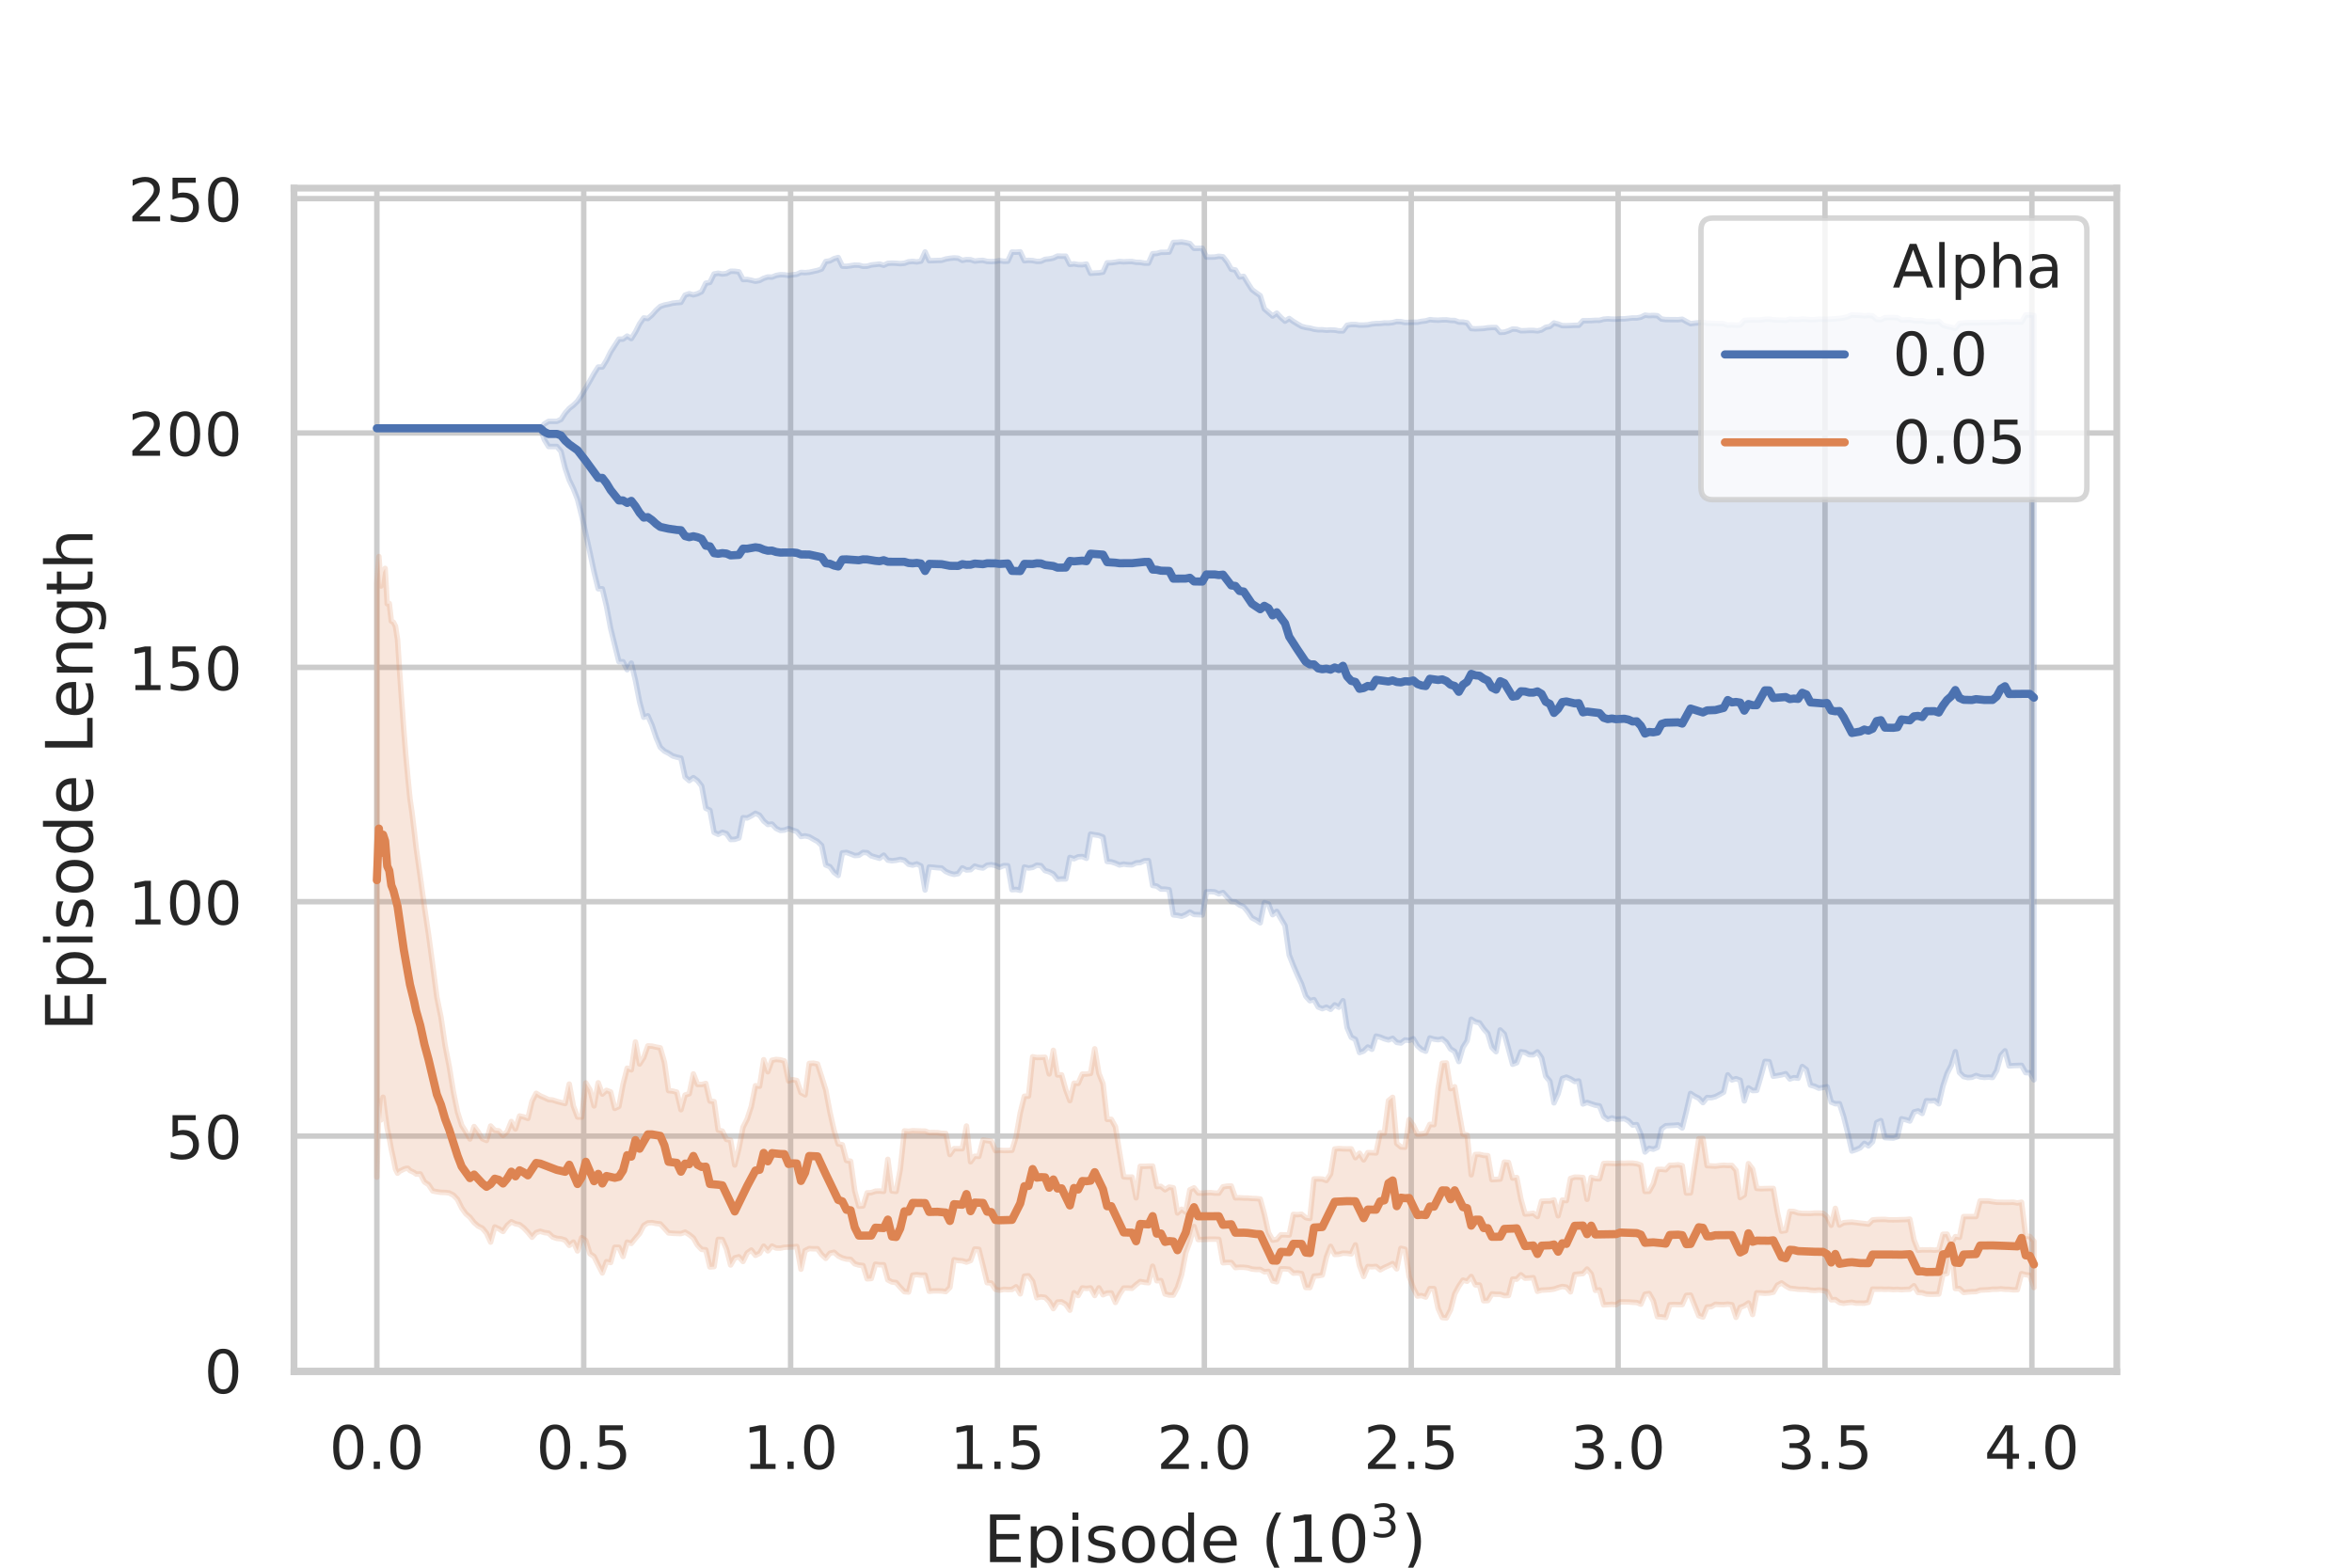 <?xml version="1.0" encoding="utf-8" standalone="no"?>
<!DOCTYPE svg PUBLIC "-//W3C//DTD SVG 1.1//EN"
  "http://www.w3.org/Graphics/SVG/1.1/DTD/svg11.dtd">
<!-- Created with matplotlib (https://matplotlib.org/) -->
<svg height="288pt" version="1.1" viewBox="0 0 432 288" width="432pt" xmlns="http://www.w3.org/2000/svg" xmlns:xlink="http://www.w3.org/1999/xlink">
 <defs>
  <style type="text/css">
*{stroke-linecap:butt;stroke-linejoin:round;}
  </style>
 </defs>
 <g id="figure_1">
  <g id="patch_1">
   <path d="M 0 288 
L 432 288 
L 432 0 
L 0 0 
z
" style="fill:#ffffff;"/>
  </g>
  <g id="axes_1">
   <g id="patch_2">
    <path d="M 54 252 
L 388.8 252 
L 388.8 34.56 
L 54 34.56 
z
" style="fill:#ffffff;"/>
   </g>
   <g id="matplotlib.axis_1">
    <g id="xtick_1">
     <g id="line2d_1">
      <path clip-path="url(#p93dd6ba8d7)" d="M 69.218 252 
L 69.218 34.56 
" style="fill:none;stroke:#cccccc;stroke-linecap:round;"/>
     </g>
     <g id="text_1">
      <!-- 0.0 -->
      <defs>
       <path d="M 31.781 66.406 
Q 24.172 66.406 20.328 58.906 
Q 16.5 51.422 16.5 36.375 
Q 16.5 21.391 20.328 13.891 
Q 24.172 6.391 31.781 6.391 
Q 39.453 6.391 43.281 13.891 
Q 47.125 21.391 47.125 36.375 
Q 47.125 51.422 43.281 58.906 
Q 39.453 66.406 31.781 66.406 
z
M 31.781 74.219 
Q 44.047 74.219 50.516 64.516 
Q 56.984 54.828 56.984 36.375 
Q 56.984 17.969 50.516 8.266 
Q 44.047 -1.422 31.781 -1.422 
Q 19.531 -1.422 13.062 8.266 
Q 6.594 17.969 6.594 36.375 
Q 6.594 54.828 13.062 64.516 
Q 19.531 74.219 31.781 74.219 
z
" id="DejaVuSans-48"/>
       <path d="M 10.688 12.406 
L 21 12.406 
L 21 0 
L 10.688 0 
z
" id="DejaVuSans-46"/>
      </defs>
      <g style="fill:#262626;" transform="translate(60.471 269.858)scale(0.11 -0.11)">
       <use xlink:href="#DejaVuSans-48"/>
       <use x="63.623" xlink:href="#DejaVuSans-46"/>
       <use x="95.41" xlink:href="#DejaVuSans-48"/>
      </g>
     </g>
    </g>
    <g id="xtick_2">
     <g id="line2d_2">
      <path clip-path="url(#p93dd6ba8d7)" d="M 107.216 252 
L 107.216 34.56 
" style="fill:none;stroke:#cccccc;stroke-linecap:round;"/>
     </g>
     <g id="text_2">
      <!-- 0.5 -->
      <defs>
       <path d="M 10.797 72.906 
L 49.516 72.906 
L 49.516 64.594 
L 19.828 64.594 
L 19.828 46.734 
Q 21.969 47.469 24.109 47.828 
Q 26.266 48.188 28.422 48.188 
Q 40.625 48.188 47.75 41.5 
Q 54.891 34.812 54.891 23.391 
Q 54.891 11.625 47.562 5.094 
Q 40.234 -1.422 26.906 -1.422 
Q 22.312 -1.422 17.547 -0.641 
Q 12.797 0.141 7.719 1.703 
L 7.719 11.625 
Q 12.109 9.234 16.797 8.062 
Q 21.484 6.891 26.703 6.891 
Q 35.156 6.891 40.078 11.328 
Q 45.016 15.766 45.016 23.391 
Q 45.016 31 40.078 35.438 
Q 35.156 39.891 26.703 39.891 
Q 22.75 39.891 18.812 39.016 
Q 14.891 38.141 10.797 36.281 
z
" id="DejaVuSans-53"/>
      </defs>
      <g style="fill:#262626;" transform="translate(98.469 269.858)scale(0.11 -0.11)">
       <use xlink:href="#DejaVuSans-48"/>
       <use x="63.623" xlink:href="#DejaVuSans-46"/>
       <use x="95.41" xlink:href="#DejaVuSans-53"/>
      </g>
     </g>
    </g>
    <g id="xtick_3">
     <g id="line2d_3">
      <path clip-path="url(#p93dd6ba8d7)" d="M 145.214 252 
L 145.214 34.56 
" style="fill:none;stroke:#cccccc;stroke-linecap:round;"/>
     </g>
     <g id="text_3">
      <!-- 1.0 -->
      <defs>
       <path d="M 12.406 8.297 
L 28.516 8.297 
L 28.516 63.922 
L 10.984 60.406 
L 10.984 69.391 
L 28.422 72.906 
L 38.281 72.906 
L 38.281 8.297 
L 54.391 8.297 
L 54.391 0 
L 12.406 0 
z
" id="DejaVuSans-49"/>
      </defs>
      <g style="fill:#262626;" transform="translate(136.467 269.858)scale(0.11 -0.11)">
       <use xlink:href="#DejaVuSans-49"/>
       <use x="63.623" xlink:href="#DejaVuSans-46"/>
       <use x="95.41" xlink:href="#DejaVuSans-48"/>
      </g>
     </g>
    </g>
    <g id="xtick_4">
     <g id="line2d_4">
      <path clip-path="url(#p93dd6ba8d7)" d="M 183.212 252 
L 183.212 34.56 
" style="fill:none;stroke:#cccccc;stroke-linecap:round;"/>
     </g>
     <g id="text_4">
      <!-- 1.5 -->
      <g style="fill:#262626;" transform="translate(174.465 269.858)scale(0.11 -0.11)">
       <use xlink:href="#DejaVuSans-49"/>
       <use x="63.623" xlink:href="#DejaVuSans-46"/>
       <use x="95.41" xlink:href="#DejaVuSans-53"/>
      </g>
     </g>
    </g>
    <g id="xtick_5">
     <g id="line2d_5">
      <path clip-path="url(#p93dd6ba8d7)" d="M 221.21 252 
L 221.21 34.56 
" style="fill:none;stroke:#cccccc;stroke-linecap:round;"/>
     </g>
     <g id="text_5">
      <!-- 2.0 -->
      <defs>
       <path d="M 19.188 8.297 
L 53.609 8.297 
L 53.609 0 
L 7.328 0 
L 7.328 8.297 
Q 12.938 14.109 22.625 23.891 
Q 32.328 33.688 34.812 36.531 
Q 39.547 41.844 41.422 45.531 
Q 43.312 49.219 43.312 52.781 
Q 43.312 58.594 39.234 62.25 
Q 35.156 65.922 28.609 65.922 
Q 23.969 65.922 18.812 64.312 
Q 13.672 62.703 7.812 59.422 
L 7.812 69.391 
Q 13.766 71.781 18.938 73 
Q 24.125 74.219 28.422 74.219 
Q 39.75 74.219 46.484 68.547 
Q 53.219 62.891 53.219 53.422 
Q 53.219 48.922 51.531 44.891 
Q 49.859 40.875 45.406 35.406 
Q 44.188 33.984 37.641 27.219 
Q 31.109 20.453 19.188 8.297 
z
" id="DejaVuSans-50"/>
      </defs>
      <g style="fill:#262626;" transform="translate(212.463 269.858)scale(0.11 -0.11)">
       <use xlink:href="#DejaVuSans-50"/>
       <use x="63.623" xlink:href="#DejaVuSans-46"/>
       <use x="95.41" xlink:href="#DejaVuSans-48"/>
      </g>
     </g>
    </g>
    <g id="xtick_6">
     <g id="line2d_6">
      <path clip-path="url(#p93dd6ba8d7)" d="M 259.208 252 
L 259.208 34.56 
" style="fill:none;stroke:#cccccc;stroke-linecap:round;"/>
     </g>
     <g id="text_6">
      <!-- 2.5 -->
      <g style="fill:#262626;" transform="translate(250.461 269.858)scale(0.11 -0.11)">
       <use xlink:href="#DejaVuSans-50"/>
       <use x="63.623" xlink:href="#DejaVuSans-46"/>
       <use x="95.41" xlink:href="#DejaVuSans-53"/>
      </g>
     </g>
    </g>
    <g id="xtick_7">
     <g id="line2d_7">
      <path clip-path="url(#p93dd6ba8d7)" d="M 297.206 252 
L 297.206 34.56 
" style="fill:none;stroke:#cccccc;stroke-linecap:round;"/>
     </g>
     <g id="text_7">
      <!-- 3.0 -->
      <defs>
       <path d="M 40.578 39.312 
Q 47.656 37.797 51.625 33 
Q 55.609 28.219 55.609 21.188 
Q 55.609 10.406 48.188 4.484 
Q 40.766 -1.422 27.094 -1.422 
Q 22.516 -1.422 17.656 -0.516 
Q 12.797 0.391 7.625 2.203 
L 7.625 11.719 
Q 11.719 9.328 16.594 8.109 
Q 21.484 6.891 26.812 6.891 
Q 36.078 6.891 40.938 10.547 
Q 45.797 14.203 45.797 21.188 
Q 45.797 27.641 41.281 31.266 
Q 36.766 34.906 28.719 34.906 
L 20.219 34.906 
L 20.219 43.016 
L 29.109 43.016 
Q 36.375 43.016 40.234 45.922 
Q 44.094 48.828 44.094 54.297 
Q 44.094 59.906 40.109 62.906 
Q 36.141 65.922 28.719 65.922 
Q 24.656 65.922 20.016 65.031 
Q 15.375 64.156 9.812 62.312 
L 9.812 71.094 
Q 15.438 72.656 20.344 73.438 
Q 25.25 74.219 29.594 74.219 
Q 40.828 74.219 47.359 69.109 
Q 53.906 64.016 53.906 55.328 
Q 53.906 49.266 50.438 45.094 
Q 46.969 40.922 40.578 39.312 
z
" id="DejaVuSans-51"/>
      </defs>
      <g style="fill:#262626;" transform="translate(288.459 269.858)scale(0.11 -0.11)">
       <use xlink:href="#DejaVuSans-51"/>
       <use x="63.623" xlink:href="#DejaVuSans-46"/>
       <use x="95.41" xlink:href="#DejaVuSans-48"/>
      </g>
     </g>
    </g>
    <g id="xtick_8">
     <g id="line2d_8">
      <path clip-path="url(#p93dd6ba8d7)" d="M 335.204 252 
L 335.204 34.56 
" style="fill:none;stroke:#cccccc;stroke-linecap:round;"/>
     </g>
     <g id="text_8">
      <!-- 3.5 -->
      <g style="fill:#262626;" transform="translate(326.457 269.858)scale(0.11 -0.11)">
       <use xlink:href="#DejaVuSans-51"/>
       <use x="63.623" xlink:href="#DejaVuSans-46"/>
       <use x="95.41" xlink:href="#DejaVuSans-53"/>
      </g>
     </g>
    </g>
    <g id="xtick_9">
     <g id="line2d_9">
      <path clip-path="url(#p93dd6ba8d7)" d="M 373.202 252 
L 373.202 34.56 
" style="fill:none;stroke:#cccccc;stroke-linecap:round;"/>
     </g>
     <g id="text_9">
      <!-- 4.0 -->
      <defs>
       <path d="M 37.797 64.312 
L 12.891 25.391 
L 37.797 25.391 
z
M 35.203 72.906 
L 47.609 72.906 
L 47.609 25.391 
L 58.016 25.391 
L 58.016 17.188 
L 47.609 17.188 
L 47.609 0 
L 37.797 0 
L 37.797 17.188 
L 4.891 17.188 
L 4.891 26.703 
z
" id="DejaVuSans-52"/>
      </defs>
      <g style="fill:#262626;" transform="translate(364.455 269.858)scale(0.11 -0.11)">
       <use xlink:href="#DejaVuSans-52"/>
       <use x="63.623" xlink:href="#DejaVuSans-46"/>
       <use x="95.41" xlink:href="#DejaVuSans-48"/>
      </g>
     </g>
    </g>
    <g id="text_10">
     <!-- Episode ($10^3$) -->
     <defs>
      <path d="M 9.812 72.906 
L 55.906 72.906 
L 55.906 64.594 
L 19.672 64.594 
L 19.672 43.016 
L 54.391 43.016 
L 54.391 34.719 
L 19.672 34.719 
L 19.672 8.297 
L 56.781 8.297 
L 56.781 0 
L 9.812 0 
z
" id="DejaVuSans-69"/>
      <path d="M 18.109 8.203 
L 18.109 -20.797 
L 9.078 -20.797 
L 9.078 54.688 
L 18.109 54.688 
L 18.109 46.391 
Q 20.953 51.266 25.266 53.625 
Q 29.594 56 35.594 56 
Q 45.562 56 51.781 48.094 
Q 58.016 40.188 58.016 27.297 
Q 58.016 14.406 51.781 6.484 
Q 45.562 -1.422 35.594 -1.422 
Q 29.594 -1.422 25.266 0.953 
Q 20.953 3.328 18.109 8.203 
z
M 48.688 27.297 
Q 48.688 37.203 44.609 42.844 
Q 40.531 48.484 33.406 48.484 
Q 26.266 48.484 22.188 42.844 
Q 18.109 37.203 18.109 27.297 
Q 18.109 17.391 22.188 11.75 
Q 26.266 6.109 33.406 6.109 
Q 40.531 6.109 44.609 11.75 
Q 48.688 17.391 48.688 27.297 
z
" id="DejaVuSans-112"/>
      <path d="M 9.422 54.688 
L 18.406 54.688 
L 18.406 0 
L 9.422 0 
z
M 9.422 75.984 
L 18.406 75.984 
L 18.406 64.594 
L 9.422 64.594 
z
" id="DejaVuSans-105"/>
      <path d="M 44.281 53.078 
L 44.281 44.578 
Q 40.484 46.531 36.375 47.5 
Q 32.281 48.484 27.875 48.484 
Q 21.188 48.484 17.844 46.438 
Q 14.5 44.391 14.5 40.281 
Q 14.5 37.156 16.891 35.375 
Q 19.281 33.594 26.516 31.984 
L 29.594 31.297 
Q 39.156 29.25 43.188 25.516 
Q 47.219 21.781 47.219 15.094 
Q 47.219 7.469 41.188 3.016 
Q 35.156 -1.422 24.609 -1.422 
Q 20.219 -1.422 15.453 -0.562 
Q 10.688 0.297 5.422 2 
L 5.422 11.281 
Q 10.406 8.688 15.234 7.391 
Q 20.062 6.109 24.812 6.109 
Q 31.156 6.109 34.562 8.281 
Q 37.984 10.453 37.984 14.406 
Q 37.984 18.062 35.516 20.016 
Q 33.062 21.969 24.703 23.781 
L 21.578 24.516 
Q 13.234 26.266 9.516 29.906 
Q 5.812 33.547 5.812 39.891 
Q 5.812 47.609 11.281 51.797 
Q 16.75 56 26.812 56 
Q 31.781 56 36.172 55.266 
Q 40.578 54.547 44.281 53.078 
z
" id="DejaVuSans-115"/>
      <path d="M 30.609 48.391 
Q 23.391 48.391 19.188 42.75 
Q 14.984 37.109 14.984 27.297 
Q 14.984 17.484 19.156 11.844 
Q 23.344 6.203 30.609 6.203 
Q 37.797 6.203 41.984 11.859 
Q 46.188 17.531 46.188 27.297 
Q 46.188 37.016 41.984 42.703 
Q 37.797 48.391 30.609 48.391 
z
M 30.609 56 
Q 42.328 56 49.016 48.375 
Q 55.719 40.766 55.719 27.297 
Q 55.719 13.875 49.016 6.219 
Q 42.328 -1.422 30.609 -1.422 
Q 18.844 -1.422 12.172 6.219 
Q 5.516 13.875 5.516 27.297 
Q 5.516 40.766 12.172 48.375 
Q 18.844 56 30.609 56 
z
" id="DejaVuSans-111"/>
      <path d="M 45.406 46.391 
L 45.406 75.984 
L 54.391 75.984 
L 54.391 0 
L 45.406 0 
L 45.406 8.203 
Q 42.578 3.328 38.25 0.953 
Q 33.938 -1.422 27.875 -1.422 
Q 17.969 -1.422 11.734 6.484 
Q 5.516 14.406 5.516 27.297 
Q 5.516 40.188 11.734 48.094 
Q 17.969 56 27.875 56 
Q 33.938 56 38.25 53.625 
Q 42.578 51.266 45.406 46.391 
z
M 14.797 27.297 
Q 14.797 17.391 18.875 11.75 
Q 22.953 6.109 30.078 6.109 
Q 37.203 6.109 41.297 11.75 
Q 45.406 17.391 45.406 27.297 
Q 45.406 37.203 41.297 42.844 
Q 37.203 48.484 30.078 48.484 
Q 22.953 48.484 18.875 42.844 
Q 14.797 37.203 14.797 27.297 
z
" id="DejaVuSans-100"/>
      <path d="M 56.203 29.594 
L 56.203 25.203 
L 14.891 25.203 
Q 15.484 15.922 20.484 11.062 
Q 25.484 6.203 34.422 6.203 
Q 39.594 6.203 44.453 7.469 
Q 49.312 8.734 54.109 11.281 
L 54.109 2.781 
Q 49.266 0.734 44.188 -0.344 
Q 39.109 -1.422 33.891 -1.422 
Q 20.797 -1.422 13.156 6.188 
Q 5.516 13.812 5.516 26.812 
Q 5.516 40.234 12.766 48.109 
Q 20.016 56 32.328 56 
Q 43.359 56 49.781 48.891 
Q 56.203 41.797 56.203 29.594 
z
M 47.219 32.234 
Q 47.125 39.594 43.094 43.984 
Q 39.062 48.391 32.422 48.391 
Q 24.906 48.391 20.391 44.141 
Q 15.875 39.891 15.188 32.172 
z
" id="DejaVuSans-101"/>
      <path id="DejaVuSans-32"/>
      <path d="M 31 75.875 
Q 24.469 64.656 21.281 53.656 
Q 18.109 42.672 18.109 31.391 
Q 18.109 20.125 21.312 9.062 
Q 24.516 -2 31 -13.188 
L 23.188 -13.188 
Q 15.875 -1.703 12.234 9.375 
Q 8.594 20.453 8.594 31.391 
Q 8.594 42.281 12.203 53.312 
Q 15.828 64.359 23.188 75.875 
z
" id="DejaVuSans-40"/>
      <path d="M 8.016 75.875 
L 15.828 75.875 
Q 23.141 64.359 26.781 53.312 
Q 30.422 42.281 30.422 31.391 
Q 30.422 20.453 26.781 9.375 
Q 23.141 -1.703 15.828 -13.188 
L 8.016 -13.188 
Q 14.5 -2 17.703 9.062 
Q 20.906 20.125 20.906 31.391 
Q 20.906 42.672 17.703 53.656 
Q 14.5 64.656 8.016 75.875 
z
" id="DejaVuSans-41"/>
     </defs>
     <g style="fill:#262626;" transform="translate(180.66 287.066)scale(0.12 -0.12)">
      <use transform="translate(0 0.766)" xlink:href="#DejaVuSans-69"/>
      <use transform="translate(63.184 0.766)" xlink:href="#DejaVuSans-112"/>
      <use transform="translate(126.66 0.766)" xlink:href="#DejaVuSans-105"/>
      <use transform="translate(154.443 0.766)" xlink:href="#DejaVuSans-115"/>
      <use transform="translate(206.543 0.766)" xlink:href="#DejaVuSans-111"/>
      <use transform="translate(267.725 0.766)" xlink:href="#DejaVuSans-100"/>
      <use transform="translate(331.201 0.766)" xlink:href="#DejaVuSans-101"/>
      <use transform="translate(392.725 0.766)" xlink:href="#DejaVuSans-32"/>
      <use transform="translate(424.512 0.766)" xlink:href="#DejaVuSans-40"/>
      <use transform="translate(463.525 0.766)" xlink:href="#DejaVuSans-49"/>
      <use transform="translate(527.148 0.766)" xlink:href="#DejaVuSans-48"/>
      <use transform="translate(591.729 39.047)scale(0.7)" xlink:href="#DejaVuSans-51"/>
      <use transform="translate(638.999 0.766)" xlink:href="#DejaVuSans-41"/>
     </g>
    </g>
   </g>
   <g id="matplotlib.axis_2">
    <g id="ytick_1">
     <g id="line2d_10">
      <path clip-path="url(#p93dd6ba8d7)" d="M 54 251.763 
L 388.8 251.763 
" style="fill:none;stroke:#cccccc;stroke-linecap:round;"/>
     </g>
     <g id="text_11">
      <!-- 0 -->
      <g style="fill:#262626;" transform="translate(37.501 255.942)scale(0.11 -0.11)">
       <use xlink:href="#DejaVuSans-48"/>
      </g>
     </g>
    </g>
    <g id="ytick_2">
     <g id="line2d_11">
      <path clip-path="url(#p93dd6ba8d7)" d="M 54 208.708 
L 388.8 208.708 
" style="fill:none;stroke:#cccccc;stroke-linecap:round;"/>
     </g>
     <g id="text_12">
      <!-- 50 -->
      <g style="fill:#262626;" transform="translate(30.503 212.887)scale(0.11 -0.11)">
       <use xlink:href="#DejaVuSans-53"/>
       <use x="63.623" xlink:href="#DejaVuSans-48"/>
      </g>
     </g>
    </g>
    <g id="ytick_3">
     <g id="line2d_12">
      <path clip-path="url(#p93dd6ba8d7)" d="M 54 165.654 
L 388.8 165.654 
" style="fill:none;stroke:#cccccc;stroke-linecap:round;"/>
     </g>
     <g id="text_13">
      <!-- 100 -->
      <g style="fill:#262626;" transform="translate(23.504 169.833)scale(0.11 -0.11)">
       <use xlink:href="#DejaVuSans-49"/>
       <use x="63.623" xlink:href="#DejaVuSans-48"/>
       <use x="127.246" xlink:href="#DejaVuSans-48"/>
      </g>
     </g>
    </g>
    <g id="ytick_4">
     <g id="line2d_13">
      <path clip-path="url(#p93dd6ba8d7)" d="M 54 122.6 
L 388.8 122.6 
" style="fill:none;stroke:#cccccc;stroke-linecap:round;"/>
     </g>
     <g id="text_14">
      <!-- 150 -->
      <g style="fill:#262626;" transform="translate(23.504 126.779)scale(0.11 -0.11)">
       <use xlink:href="#DejaVuSans-49"/>
       <use x="63.623" xlink:href="#DejaVuSans-53"/>
       <use x="127.246" xlink:href="#DejaVuSans-48"/>
      </g>
     </g>
    </g>
    <g id="ytick_5">
     <g id="line2d_14">
      <path clip-path="url(#p93dd6ba8d7)" d="M 54 79.545 
L 388.8 79.545 
" style="fill:none;stroke:#cccccc;stroke-linecap:round;"/>
     </g>
     <g id="text_15">
      <!-- 200 -->
      <g style="fill:#262626;" transform="translate(23.504 83.724)scale(0.11 -0.11)">
       <use xlink:href="#DejaVuSans-50"/>
       <use x="63.623" xlink:href="#DejaVuSans-48"/>
       <use x="127.246" xlink:href="#DejaVuSans-48"/>
      </g>
     </g>
    </g>
    <g id="ytick_6">
     <g id="line2d_15">
      <path clip-path="url(#p93dd6ba8d7)" d="M 54 36.491 
L 388.8 36.491 
" style="fill:none;stroke:#cccccc;stroke-linecap:round;"/>
     </g>
     <g id="text_16">
      <!-- 250 -->
      <g style="fill:#262626;" transform="translate(23.504 40.67)scale(0.11 -0.11)">
       <use xlink:href="#DejaVuSans-50"/>
       <use x="63.623" xlink:href="#DejaVuSans-53"/>
       <use x="127.246" xlink:href="#DejaVuSans-48"/>
      </g>
     </g>
    </g>
    <g id="text_17">
     <!-- Episode Length -->
     <defs>
      <path d="M 9.812 72.906 
L 19.672 72.906 
L 19.672 8.297 
L 55.172 8.297 
L 55.172 0 
L 9.812 0 
z
" id="DejaVuSans-76"/>
      <path d="M 54.891 33.016 
L 54.891 0 
L 45.906 0 
L 45.906 32.719 
Q 45.906 40.484 42.875 44.328 
Q 39.844 48.188 33.797 48.188 
Q 26.516 48.188 22.312 43.547 
Q 18.109 38.922 18.109 30.906 
L 18.109 0 
L 9.078 0 
L 9.078 54.688 
L 18.109 54.688 
L 18.109 46.188 
Q 21.344 51.125 25.703 53.562 
Q 30.078 56 35.797 56 
Q 45.219 56 50.047 50.172 
Q 54.891 44.344 54.891 33.016 
z
" id="DejaVuSans-110"/>
      <path d="M 45.406 27.984 
Q 45.406 37.75 41.375 43.109 
Q 37.359 48.484 30.078 48.484 
Q 22.859 48.484 18.828 43.109 
Q 14.797 37.75 14.797 27.984 
Q 14.797 18.266 18.828 12.891 
Q 22.859 7.516 30.078 7.516 
Q 37.359 7.516 41.375 12.891 
Q 45.406 18.266 45.406 27.984 
z
M 54.391 6.781 
Q 54.391 -7.172 48.188 -13.984 
Q 42 -20.797 29.203 -20.797 
Q 24.469 -20.797 20.266 -20.094 
Q 16.062 -19.391 12.109 -17.922 
L 12.109 -9.188 
Q 16.062 -11.328 19.922 -12.344 
Q 23.781 -13.375 27.781 -13.375 
Q 36.625 -13.375 41.016 -8.766 
Q 45.406 -4.156 45.406 5.172 
L 45.406 9.625 
Q 42.625 4.781 38.281 2.391 
Q 33.938 0 27.875 0 
Q 17.828 0 11.672 7.656 
Q 5.516 15.328 5.516 27.984 
Q 5.516 40.672 11.672 48.328 
Q 17.828 56 27.875 56 
Q 33.938 56 38.281 53.609 
Q 42.625 51.219 45.406 46.391 
L 45.406 54.688 
L 54.391 54.688 
z
" id="DejaVuSans-103"/>
      <path d="M 18.312 70.219 
L 18.312 54.688 
L 36.812 54.688 
L 36.812 47.703 
L 18.312 47.703 
L 18.312 18.016 
Q 18.312 11.328 20.141 9.422 
Q 21.969 7.516 27.594 7.516 
L 36.812 7.516 
L 36.812 0 
L 27.594 0 
Q 17.188 0 13.234 3.875 
Q 9.281 7.766 9.281 18.016 
L 9.281 47.703 
L 2.688 47.703 
L 2.688 54.688 
L 9.281 54.688 
L 9.281 70.219 
z
" id="DejaVuSans-116"/>
      <path d="M 54.891 33.016 
L 54.891 0 
L 45.906 0 
L 45.906 32.719 
Q 45.906 40.484 42.875 44.328 
Q 39.844 48.188 33.797 48.188 
Q 26.516 48.188 22.312 43.547 
Q 18.109 38.922 18.109 30.906 
L 18.109 0 
L 9.078 0 
L 9.078 75.984 
L 18.109 75.984 
L 18.109 46.188 
Q 21.344 51.125 25.703 53.562 
Q 30.078 56 35.797 56 
Q 45.219 56 50.047 50.172 
Q 54.891 44.344 54.891 33.016 
z
" id="DejaVuSans-104"/>
     </defs>
     <g style="fill:#262626;" transform="translate(17.008 189.448)rotate(-90)scale(0.12 -0.12)">
      <use xlink:href="#DejaVuSans-69"/>
      <use x="63.184" xlink:href="#DejaVuSans-112"/>
      <use x="126.66" xlink:href="#DejaVuSans-105"/>
      <use x="154.443" xlink:href="#DejaVuSans-115"/>
      <use x="206.543" xlink:href="#DejaVuSans-111"/>
      <use x="267.725" xlink:href="#DejaVuSans-100"/>
      <use x="331.201" xlink:href="#DejaVuSans-101"/>
      <use x="392.725" xlink:href="#DejaVuSans-32"/>
      <use x="424.512" xlink:href="#DejaVuSans-76"/>
      <use x="478.475" xlink:href="#DejaVuSans-101"/>
      <use x="539.998" xlink:href="#DejaVuSans-110"/>
      <use x="603.377" xlink:href="#DejaVuSans-103"/>
      <use x="666.854" xlink:href="#DejaVuSans-116"/>
      <use x="706.062" xlink:href="#DejaVuSans-104"/>
     </g>
    </g>
   </g>
   <g id="PolyCollection_1">
    <defs>
     <path d="M 69.218 -209.316 
L 69.218 -209.316 
L 69.598 -209.316 
L 69.978 -209.316 
L 70.358 -209.316 
L 70.738 -209.316 
L 71.118 -209.316 
L 71.498 -209.316 
L 71.878 -209.316 
L 72.258 -209.316 
L 72.638 -209.316 
L 73.018 -209.316 
L 73.398 -209.316 
L 73.778 -209.316 
L 74.158 -209.316 
L 74.538 -209.316 
L 74.918 -209.316 
L 75.298 -209.316 
L 75.678 -209.316 
L 76.058 -209.316 
L 76.438 -209.316 
L 77.198 -209.316 
L 77.958 -209.316 
L 78.718 -209.316 
L 79.478 -209.316 
L 80.238 -209.316 
L 80.998 -209.316 
L 81.758 -209.316 
L 82.517 -209.316 
L 83.277 -209.316 
L 84.037 -209.316 
L 84.797 -209.316 
L 85.557 -209.316 
L 86.317 -209.316 
L 87.077 -209.316 
L 87.837 -209.316 
L 88.597 -209.316 
L 89.357 -209.316 
L 90.117 -209.316 
L 90.877 -209.316 
L 91.637 -209.316 
L 92.397 -209.316 
L 93.157 -209.316 
L 93.917 -209.316 
L 94.677 -209.316 
L 95.437 -209.316 
L 96.197 -209.316 
L 96.957 -209.316 
L 97.717 -209.316 
L 98.477 -209.316 
L 99.237 -209.316 
L 99.997 -207.198 
L 100.756 -205.972 
L 101.516 -205.972 
L 102.276 -205.972 
L 103.036 -205.08 
L 103.796 -202.015 
L 104.556 -199.786 
L 105.316 -198.225 
L 106.076 -196.275 
L 106.836 -193.265 
L 107.596 -189.922 
L 108.356 -186.494 
L 109.116 -182.927 
L 109.876 -179.834 
L 110.636 -179.834 
L 111.396 -176.63 
L 112.156 -172.589 
L 112.916 -169.496 
L 113.676 -166.431 
L 114.436 -166.431 
L 115.196 -164.954 
L 115.956 -166.18 
L 116.716 -163.004 
L 117.476 -159.075 
L 118.236 -156.232 
L 118.996 -156.511 
L 119.755 -154.783 
L 120.515 -152.498 
L 121.275 -150.715 
L 122.035 -150.018 
L 122.795 -149.628 
L 123.555 -149.127 
L 124.315 -148.904 
L 125.075 -148.737 
L 125.835 -145.253 
L 126.595 -144.585 
L 127.355 -145.142 
L 128.115 -144.585 
L 128.875 -143.609 
L 129.635 -139.513 
L 130.395 -139.151 
L 131.155 -135.083 
L 131.915 -134.72 
L 132.675 -135.11 
L 133.435 -134.86 
L 134.195 -133.773 
L 134.955 -133.801 
L 135.715 -134.052 
L 136.475 -137.785 
L 137.235 -137.73 
L 137.994 -138.12 
L 138.754 -138.594 
L 139.514 -138.231 
L 140.274 -137.172 
L 141.034 -136.532 
L 141.794 -136.615 
L 142.554 -135.807 
L 143.314 -135.445 
L 144.074 -135.501 
L 144.834 -135.779 
L 145.594 -135.501 
L 146.354 -135.25 
L 147.114 -134.33 
L 147.874 -134.442 
L 148.634 -134.274 
L 149.394 -133.829 
L 150.154 -133.411 
L 150.914 -132.686 
L 151.674 -129.091 
L 152.434 -128.785 
L 153.194 -127.726 
L 153.954 -127.169 
L 154.714 -131.321 
L 155.474 -131.404 
L 156.234 -131.126 
L 156.993 -130.819 
L 157.753 -130.875 
L 158.513 -131.404 
L 159.273 -131.349 
L 160.033 -130.763 
L 160.793 -130.54 
L 161.553 -130.318 
L 162.313 -130.903 
L 163.073 -129.983 
L 163.833 -129.872 
L 164.593 -129.955 
L 165.353 -130.123 
L 166.113 -129.955 
L 166.873 -129.231 
L 167.633 -129.064 
L 168.393 -129.287 
L 169.153 -128.924 
L 169.913 -124.494 
L 170.673 -128.729 
L 171.433 -128.674 
L 172.193 -128.59 
L 172.953 -128.534 
L 173.713 -127.893 
L 174.473 -127.559 
L 175.232 -127.364 
L 175.992 -127.503 
L 176.752 -128.562 
L 177.512 -128.172 
L 178.272 -128.228 
L 179.032 -128.896 
L 179.792 -128.646 
L 180.552 -128.534 
L 181.312 -129.064 
L 182.072 -129.147 
L 182.832 -129.008 
L 183.592 -128.674 
L 184.352 -128.98 
L 185.112 -128.952 
L 185.872 -124.549 
L 186.632 -124.605 
L 187.392 -124.438 
L 188.152 -128.729 
L 188.912 -128.534 
L 189.672 -128.646 
L 190.432 -129.064 
L 191.192 -128.98 
L 191.952 -128.06 
L 192.712 -127.838 
L 193.472 -127.447 
L 194.231 -126.472 
L 194.991 -126.528 
L 195.751 -126.528 
L 196.511 -130.485 
L 197.271 -130.234 
L 198.031 -130.596 
L 198.791 -130.652 
L 199.551 -130.318 
L 200.311 -134.776 
L 201.071 -134.637 
L 201.831 -134.525 
L 202.591 -134.219 
L 203.351 -129.732 
L 204.111 -129.677 
L 204.871 -129.426 
L 205.631 -129.091 
L 206.391 -129.259 
L 207.151 -129.147 
L 207.911 -129.119 
L 208.671 -129.482 
L 209.431 -129.537 
L 210.191 -129.872 
L 210.951 -129.9 
L 211.711 -125.33 
L 212.47 -125.218 
L 213.23 -124.661 
L 213.99 -124.661 
L 214.75 -124.549 
L 215.51 -119.924 
L 216.27 -119.84 
L 217.03 -119.673 
L 217.79 -119.98 
L 218.55 -120.453 
L 219.31 -119.998 
L 220.07 -119.97 
L 220.83 -119.914 
L 221.59 -124.149 
L 222.35 -124.205 
L 223.11 -124.149 
L 223.87 -123.787 
L 224.63 -124.038 
L 225.39 -123.192 
L 226.15 -122.37 
L 226.91 -122.31 
L 227.67 -121.738 
L 228.43 -121.434 
L 229.19 -120.515 
L 229.95 -119.374 
L 230.709 -118.983 
L 231.469 -118.471 
L 232.229 -122.17 
L 232.989 -121.929 
L 233.749 -119.961 
L 234.509 -120.562 
L 235.269 -119.23 
L 236.029 -117.956 
L 236.789 -112.57 
L 237.549 -110.629 
L 238.309 -108.869 
L 239.069 -107.223 
L 239.829 -104.998 
L 240.589 -104.158 
L 241.349 -104.363 
L 242.109 -103.01 
L 242.869 -102.692 
L 243.629 -102.976 
L 244.389 -102.572 
L 245.149 -103.395 
L 245.909 -102.961 
L 246.669 -104.161 
L 247.429 -99.211 
L 248.189 -97.447 
L 248.949 -97.063 
L 249.708 -94.64 
L 250.468 -94.909 
L 251.228 -95.653 
L 251.988 -95.235 
L 252.748 -97.662 
L 253.508 -97.477 
L 254.268 -97.159 
L 255.028 -96.949 
L 255.788 -97.256 
L 256.548 -96.495 
L 257.308 -96.384 
L 258.068 -96.952 
L 258.828 -96.856 
L 259.588 -97.175 
L 260.348 -95.876 
L 261.108 -95.19 
L 261.868 -94.88 
L 262.628 -97.318 
L 263.388 -97.101 
L 264.148 -96.994 
L 264.908 -97.16 
L 265.668 -96.516 
L 266.428 -95.296 
L 267.188 -94.841 
L 267.947 -92.979 
L 268.707 -95.603 
L 269.467 -96.798 
L 270.227 -100.764 
L 270.987 -100.286 
L 271.747 -100.095 
L 272.507 -98.988 
L 273.267 -98.148 
L 274.027 -95.564 
L 274.787 -94.792 
L 275.547 -98.785 
L 276.307 -98.052 
L 277.067 -95.313 
L 277.827 -92.482 
L 278.587 -92.764 
L 279.347 -94.783 
L 280.107 -94.68 
L 280.867 -94.237 
L 281.627 -94.22 
L 282.387 -94.757 
L 283.147 -93.666 
L 283.907 -90.291 
L 284.667 -89.373 
L 285.427 -85.393 
L 286.187 -87.062 
L 286.946 -89.868 
L 287.706 -90.116 
L 288.466 -89.795 
L 289.226 -89.32 
L 289.986 -89.41 
L 290.746 -85.185 
L 291.506 -85.477 
L 292.266 -85.215 
L 293.026 -84.957 
L 293.786 -84.838 
L 294.546 -82.908 
L 295.306 -82.361 
L 296.066 -82.633 
L 296.826 -82.385 
L 297.586 -82.433 
L 298.346 -82.495 
L 299.106 -82.088 
L 299.866 -81.316 
L 300.626 -81.394 
L 301.386 -79.611 
L 302.146 -76.363 
L 302.906 -77.055 
L 303.666 -76.88 
L 304.426 -77.206 
L 305.185 -80.627 
L 305.945 -81.186 
L 306.705 -81.231 
L 307.465 -81.271 
L 308.225 -81.333 
L 308.985 -80.782 
L 309.745 -83.843 
L 310.505 -87.129 
L 311.265 -86.619 
L 312.025 -86.247 
L 312.785 -85.437 
L 313.545 -86.375 
L 314.305 -86.34 
L 315.065 -86.523 
L 315.825 -86.922 
L 316.585 -87.356 
L 317.345 -90.541 
L 318.105 -89.607 
L 318.865 -89.833 
L 319.625 -89.552 
L 320.385 -85.75 
L 321.145 -88.144 
L 321.905 -87.656 
L 322.665 -87.683 
L 323.425 -90.242 
L 324.184 -93.016 
L 324.944 -92.968 
L 325.704 -90.277 
L 326.464 -90.397 
L 327.224 -90.535 
L 327.984 -90.749 
L 328.744 -89.778 
L 329.504 -90.022 
L 330.264 -89.918 
L 331.024 -92.074 
L 331.784 -91.5 
L 332.544 -88.652 
L 333.304 -88.445 
L 334.064 -88.087 
L 334.824 -88.214 
L 335.584 -88.357 
L 336.344 -85.53 
L 337.104 -85.224 
L 337.864 -85.248 
L 338.624 -82.896 
L 339.384 -79.851 
L 340.144 -76.544 
L 340.904 -76.794 
L 341.664 -77.137 
L 342.423 -77.96 
L 343.183 -77.491 
L 343.943 -78.244 
L 344.703 -81.786 
L 345.463 -82.133 
L 346.223 -79.006 
L 346.983 -78.964 
L 347.743 -78.922 
L 348.503 -79.166 
L 349.263 -82.465 
L 350.023 -82.302 
L 350.783 -82.057 
L 351.543 -83.718 
L 352.303 -83.919 
L 353.063 -83.441 
L 353.823 -85.793 
L 354.583 -85.747 
L 355.343 -85.812 
L 356.103 -85.221 
L 356.863 -88.501 
L 357.623 -90.785 
L 358.383 -92.273 
L 359.143 -94.795 
L 359.903 -90.965 
L 360.663 -90.221 
L 361.422 -90.034 
L 362.182 -90.087 
L 362.942 -90.418 
L 363.702 -90.163 
L 364.462 -90.071 
L 365.222 -90.124 
L 365.982 -90.056 
L 366.742 -91.33 
L 367.502 -94.08 
L 368.262 -94.961 
L 369.022 -92.172 
L 369.782 -92.234 
L 370.542 -92.259 
L 371.302 -92.291 
L 372.062 -90.943 
L 372.822 -90.919 
L 373.582 -89.628 
L 373.582 -230.047 
L 373.582 -230.047 
L 372.822 -230.134 
L 372.062 -230.127 
L 371.302 -228.831 
L 370.542 -228.863 
L 369.782 -228.837 
L 369.022 -228.829 
L 368.262 -228.9 
L 367.502 -228.833 
L 366.742 -228.759 
L 365.982 -228.776 
L 365.222 -228.759 
L 364.462 -228.76 
L 363.702 -228.738 
L 362.942 -228.707 
L 362.182 -228.71 
L 361.422 -228.712 
L 360.663 -228.662 
L 359.903 -228.608 
L 359.143 -227.671 
L 358.383 -227.884 
L 357.623 -228.029 
L 356.863 -228.264 
L 356.103 -228.978 
L 355.343 -228.886 
L 354.583 -228.9 
L 353.823 -228.888 
L 353.063 -229.105 
L 352.303 -229.058 
L 351.543 -229.087 
L 350.783 -229.266 
L 350.023 -229.228 
L 349.263 -229.203 
L 348.503 -229.625 
L 347.743 -229.662 
L 346.983 -229.655 
L 346.223 -229.647 
L 345.463 -229.259 
L 344.703 -229.296 
L 343.943 -229.996 
L 343.183 -230.061 
L 342.423 -229.987 
L 341.664 -230.07 
L 340.904 -230.103 
L 340.144 -230.147 
L 339.384 -229.819 
L 338.624 -229.615 
L 337.864 -229.502 
L 337.104 -229.44 
L 336.344 -229.393 
L 335.584 -229.338 
L 334.824 -229.343 
L 334.064 -229.367 
L 333.304 -229.284 
L 332.544 -229.266 
L 331.784 -229.347 
L 331.024 -229.392 
L 330.264 -229.293 
L 329.504 -229.309 
L 328.744 -229.364 
L 327.984 -229.151 
L 327.224 -229.193 
L 326.464 -229.21 
L 325.704 -229.261 
L 324.944 -229.36 
L 324.184 -229.346 
L 323.425 -229.227 
L 322.665 -229.202 
L 321.905 -229.229 
L 321.145 -229.19 
L 320.385 -229.137 
L 319.625 -228.299 
L 318.865 -228.258 
L 318.105 -228.312 
L 317.345 -228.256 
L 316.585 -228.53 
L 315.825 -228.551 
L 315.065 -228.589 
L 314.305 -228.616 
L 313.545 -228.616 
L 312.785 -228.796 
L 312.025 -228.71 
L 311.265 -228.631 
L 310.505 -228.534 
L 309.745 -228.927 
L 308.985 -229.353 
L 308.225 -229.267 
L 307.465 -229.277 
L 306.705 -229.282 
L 305.945 -229.293 
L 305.185 -229.387 
L 304.426 -230.001 
L 303.666 -230.052 
L 302.906 -230.014 
L 302.146 -230.104 
L 301.386 -229.732 
L 300.626 -229.585 
L 299.866 -229.594 
L 299.106 -229.511 
L 298.346 -229.431 
L 297.586 -229.424 
L 296.826 -229.368 
L 296.066 -229.379 
L 295.306 -229.427 
L 294.546 -229.362 
L 293.786 -229.154 
L 293.026 -229.156 
L 292.266 -229.104 
L 291.506 -229.083 
L 290.746 -229.083 
L 289.986 -228.234 
L 289.226 -228.238 
L 288.466 -228.193 
L 287.706 -228.164 
L 286.946 -228.171 
L 286.187 -228.463 
L 285.427 -228.669 
L 284.667 -228.012 
L 283.907 -227.869 
L 283.147 -227.388 
L 282.387 -227.209 
L 281.627 -227.298 
L 280.867 -227.299 
L 280.107 -227.251 
L 279.347 -227.235 
L 278.587 -227.514 
L 277.827 -227.556 
L 277.067 -227.221 
L 276.307 -226.979 
L 275.547 -226.935 
L 274.787 -227.829 
L 274.027 -227.831 
L 273.267 -227.779 
L 272.507 -227.662 
L 271.747 -227.623 
L 270.987 -227.587 
L 270.227 -227.643 
L 269.467 -228.699 
L 268.707 -228.826 
L 267.947 -228.832 
L 267.188 -229.123 
L 266.428 -229.133 
L 265.668 -229.239 
L 264.908 -229.232 
L 264.148 -229.174 
L 263.388 -229.205 
L 262.628 -229.281 
L 261.868 -229.05 
L 261.108 -228.963 
L 260.348 -228.811 
L 259.588 -228.804 
L 258.828 -228.779 
L 258.068 -228.752 
L 257.308 -228.906 
L 256.548 -228.932 
L 255.788 -228.74 
L 255.028 -228.651 
L 254.268 -228.665 
L 253.508 -228.571 
L 252.748 -228.558 
L 251.988 -228.487 
L 251.228 -228.328 
L 250.468 -228.28 
L 249.708 -228.273 
L 248.949 -228.382 
L 248.189 -228.377 
L 247.429 -228.249 
L 246.669 -227.208 
L 245.909 -227.219 
L 245.149 -227.354 
L 244.389 -227.385 
L 243.629 -227.343 
L 242.869 -227.42 
L 242.109 -227.412 
L 241.349 -227.523 
L 240.589 -227.728 
L 239.829 -227.835 
L 239.069 -228.038 
L 238.309 -228.476 
L 237.549 -228.938 
L 236.789 -229.493 
L 236.029 -228.999 
L 235.269 -229.671 
L 234.509 -230.474 
L 233.749 -229.939 
L 232.989 -230.605 
L 232.229 -231.243 
L 231.469 -233.685 
L 230.709 -234.223 
L 229.95 -234.797 
L 229.19 -235.981 
L 228.43 -237.232 
L 227.67 -237.117 
L 226.91 -238.405 
L 226.15 -238.534 
L 225.39 -239.865 
L 224.63 -240.828 
L 223.87 -240.923 
L 223.11 -240.785 
L 222.35 -240.764 
L 221.59 -240.785 
L 220.83 -242.402 
L 220.07 -242.381 
L 219.31 -242.37 
L 218.55 -243.258 
L 217.79 -243.439 
L 217.03 -243.556 
L 216.27 -243.493 
L 215.51 -243.461 
L 214.75 -241.694 
L 213.99 -241.651 
L 213.23 -241.651 
L 212.47 -241.438 
L 211.711 -241.396 
L 210.951 -239.65 
L 210.191 -239.661 
L 209.431 -239.789 
L 208.671 -239.81 
L 207.911 -239.948 
L 207.151 -239.938 
L 206.391 -239.895 
L 205.631 -239.959 
L 204.871 -239.831 
L 204.111 -239.735 
L 203.351 -239.714 
L 202.591 -238 
L 201.831 -237.883 
L 201.071 -237.841 
L 200.311 -237.788 
L 199.551 -239.491 
L 198.791 -239.363 
L 198.031 -239.384 
L 197.271 -239.522 
L 196.511 -239.427 
L 195.751 -240.938 
L 194.991 -240.938 
L 194.231 -240.959 
L 193.472 -240.587 
L 192.712 -240.438 
L 191.952 -240.353 
L 191.192 -240.001 
L 190.432 -239.969 
L 189.672 -240.129 
L 188.912 -240.172 
L 188.152 -240.097 
L 187.392 -241.736 
L 186.632 -241.672 
L 185.872 -241.694 
L 185.112 -240.012 
L 184.352 -240.001 
L 183.592 -240.118 
L 182.832 -239.991 
L 182.072 -239.938 
L 181.312 -239.969 
L 180.552 -240.172 
L 179.792 -240.129 
L 179.032 -240.033 
L 178.272 -240.289 
L 177.512 -240.31 
L 176.752 -240.161 
L 175.992 -240.566 
L 175.232 -240.619 
L 174.473 -240.544 
L 173.713 -240.416 
L 172.953 -240.172 
L 172.193 -240.15 
L 171.433 -240.118 
L 170.673 -240.097 
L 169.913 -241.715 
L 169.153 -240.023 
L 168.393 -239.884 
L 167.633 -239.969 
L 166.873 -239.906 
L 166.113 -239.629 
L 165.353 -239.565 
L 164.593 -239.629 
L 163.833 -239.661 
L 163.073 -239.618 
L 162.313 -239.267 
L 161.553 -239.491 
L 160.793 -239.405 
L 160.033 -239.32 
L 159.273 -239.097 
L 158.513 -239.075 
L 157.753 -239.278 
L 156.993 -239.299 
L 156.234 -239.182 
L 155.474 -239.075 
L 154.714 -239.107 
L 153.954 -240.693 
L 153.194 -240.48 
L 152.434 -240.076 
L 151.674 -239.959 
L 150.914 -238.586 
L 150.154 -238.309 
L 149.394 -238.149 
L 148.634 -237.979 
L 147.874 -237.915 
L 147.114 -237.958 
L 146.354 -237.607 
L 145.594 -237.511 
L 144.834 -237.404 
L 144.074 -237.511 
L 143.314 -237.532 
L 142.554 -237.394 
L 141.794 -237.085 
L 141.034 -237.117 
L 140.274 -236.872 
L 139.514 -236.468 
L 138.754 -236.329 
L 137.994 -236.51 
L 137.235 -236.659 
L 136.475 -236.638 
L 135.715 -238.064 
L 134.955 -238.16 
L 134.195 -238.171 
L 133.435 -237.756 
L 132.675 -237.66 
L 131.915 -237.809 
L 131.155 -237.67 
L 130.395 -236.116 
L 129.635 -235.978 
L 128.875 -234.413 
L 128.115 -234.041 
L 127.355 -233.828 
L 126.595 -234.041 
L 125.835 -233.786 
L 125.075 -232.455 
L 124.315 -232.391 
L 123.555 -232.306 
L 122.795 -232.114 
L 122.035 -231.965 
L 121.275 -231.699 
L 120.515 -231.018 
L 119.755 -230.145 
L 118.996 -229.486 
L 118.236 -229.592 
L 117.476 -228.506 
L 116.716 -227.006 
L 115.956 -225.792 
L 115.196 -226.26 
L 114.436 -225.696 
L 113.676 -225.696 
L 112.916 -224.526 
L 112.156 -223.344 
L 111.396 -221.801 
L 110.636 -220.577 
L 109.876 -220.577 
L 109.116 -219.395 
L 108.356 -218.033 
L 107.596 -216.724 
L 106.836 -215.447 
L 106.076 -214.297 
L 105.316 -213.552 
L 104.556 -212.956 
L 103.796 -212.104 
L 103.036 -210.934 
L 102.276 -210.593 
L 101.516 -210.593 
L 100.756 -210.593 
L 99.997 -210.125 
L 99.237 -209.316 
L 98.477 -209.316 
L 97.717 -209.316 
L 96.957 -209.316 
L 96.197 -209.316 
L 95.437 -209.316 
L 94.677 -209.316 
L 93.917 -209.316 
L 93.157 -209.316 
L 92.397 -209.316 
L 91.637 -209.316 
L 90.877 -209.316 
L 90.117 -209.316 
L 89.357 -209.316 
L 88.597 -209.316 
L 87.837 -209.316 
L 87.077 -209.316 
L 86.317 -209.316 
L 85.557 -209.316 
L 84.797 -209.316 
L 84.037 -209.316 
L 83.277 -209.316 
L 82.517 -209.316 
L 81.758 -209.316 
L 80.998 -209.316 
L 80.238 -209.316 
L 79.478 -209.316 
L 78.718 -209.316 
L 77.958 -209.316 
L 77.198 -209.316 
L 76.438 -209.316 
L 76.058 -209.316 
L 75.678 -209.316 
L 75.298 -209.316 
L 74.918 -209.316 
L 74.538 -209.316 
L 74.158 -209.316 
L 73.778 -209.316 
L 73.398 -209.316 
L 73.018 -209.316 
L 72.638 -209.316 
L 72.258 -209.316 
L 71.878 -209.316 
L 71.498 -209.316 
L 71.118 -209.316 
L 70.738 -209.316 
L 70.358 -209.316 
L 69.978 -209.316 
L 69.598 -209.316 
L 69.218 -209.316 
z
" id="m964b3f2dbc" style="stroke:#4c72b0;stroke-opacity:0.2;"/>
    </defs>
    <g clip-path="url(#p93dd6ba8d7)">
     <use style="fill:#4c72b0;fill-opacity:0.2;stroke:#4c72b0;stroke-opacity:0.2;" x="0" xlink:href="#m964b3f2dbc" y="288"/>
    </g>
   </g>
   <g id="PolyCollection_2">
    <defs>
     <path d="M 69.218 -180.868 
L 69.218 -71.746 
L 69.598 -85.801 
L 69.978 -82.266 
L 70.358 -86.433 
L 70.738 -83.432 
L 71.118 -80.705 
L 71.498 -78.975 
L 71.878 -76.835 
L 72.258 -75.138 
L 72.638 -73.226 
L 73.018 -72.474 
L 73.398 -72.831 
L 73.778 -73.012 
L 74.158 -73.211 
L 74.538 -73.34 
L 74.918 -73.375 
L 75.298 -72.965 
L 75.678 -72.786 
L 76.058 -72.597 
L 76.438 -72.313 
L 77.198 -72.339 
L 77.958 -70.869 
L 78.718 -70.371 
L 79.478 -69.214 
L 80.238 -69.062 
L 80.998 -68.955 
L 81.758 -68.93 
L 82.517 -68.847 
L 83.277 -68.443 
L 84.037 -67.65 
L 84.797 -66.095 
L 85.557 -65.035 
L 86.317 -64.385 
L 87.077 -63.403 
L 87.837 -62.749 
L 88.597 -62.376 
L 89.357 -61.466 
L 90.117 -59.812 
L 90.877 -62.601 
L 91.637 -62.25 
L 92.397 -61.763 
L 93.157 -62.876 
L 93.917 -63.552 
L 94.677 -63.176 
L 95.437 -63.027 
L 96.197 -62.425 
L 96.957 -61.626 
L 97.717 -60.704 
L 98.477 -61.563 
L 99.237 -61.799 
L 99.997 -61.563 
L 100.756 -61.46 
L 101.516 -60.752 
L 102.276 -60.493 
L 103.036 -60.417 
L 103.796 -60.192 
L 104.556 -59.214 
L 105.316 -59.817 
L 106.076 -58.183 
L 106.836 -60.626 
L 107.596 -60.096 
L 108.356 -57.679 
L 109.116 -57.172 
L 109.876 -55.621 
L 110.636 -54.149 
L 111.396 -56.222 
L 112.156 -56.061 
L 112.916 -58.867 
L 113.676 -58.864 
L 114.436 -57.165 
L 115.196 -59.807 
L 115.956 -59.574 
L 116.716 -60.519 
L 117.476 -61.405 
L 118.236 -62.871 
L 118.996 -63.346 
L 119.755 -63.389 
L 120.515 -63.233 
L 121.275 -63.158 
L 122.035 -62.338 
L 122.795 -61.497 
L 123.555 -61.43 
L 124.315 -61.395 
L 125.075 -61.37 
L 125.835 -61.645 
L 126.595 -61.185 
L 127.355 -60.569 
L 128.115 -59.253 
L 128.875 -58.473 
L 129.635 -58.402 
L 130.395 -55.246 
L 131.155 -55.306 
L 131.915 -60.323 
L 132.675 -60.29 
L 133.435 -58.557 
L 134.195 -55.611 
L 134.955 -56.921 
L 135.715 -57.118 
L 136.475 -56.256 
L 137.235 -57.826 
L 137.994 -58.354 
L 138.754 -57.382 
L 139.514 -57.746 
L 140.274 -59.075 
L 141.034 -58.197 
L 141.794 -59.092 
L 142.554 -58.72 
L 143.314 -58.704 
L 144.074 -58.859 
L 144.834 -58.897 
L 145.594 -58.926 
L 146.354 -59.016 
L 147.114 -54.833 
L 147.874 -58.255 
L 148.634 -58.631 
L 149.394 -58.58 
L 150.154 -58.589 
L 150.914 -57.53 
L 151.674 -56.825 
L 152.434 -57.77 
L 153.194 -57.948 
L 153.954 -57.28 
L 154.714 -56.898 
L 155.474 -56.696 
L 156.234 -56.646 
L 156.993 -55.824 
L 157.753 -55.597 
L 158.513 -55.515 
L 159.273 -53.064 
L 160.033 -53.123 
L 160.793 -55.763 
L 161.553 -55.649 
L 162.313 -55.653 
L 163.073 -52.872 
L 163.833 -52.476 
L 164.593 -52.388 
L 165.353 -51.506 
L 166.113 -50.699 
L 166.873 -50.636 
L 167.633 -53.755 
L 168.393 -53.834 
L 169.153 -53.742 
L 169.913 -53.764 
L 170.673 -50.783 
L 171.433 -50.853 
L 172.193 -50.854 
L 172.953 -50.835 
L 173.713 -50.727 
L 174.473 -51.501 
L 175.232 -56.579 
L 175.992 -56.422 
L 176.752 -56.381 
L 177.512 -56.139 
L 178.272 -56.418 
L 179.032 -58.549 
L 179.792 -58.494 
L 180.552 -55.462 
L 181.312 -52.353 
L 182.072 -52.296 
L 182.832 -51.146 
L 183.592 -50.975 
L 184.352 -51.142 
L 185.112 -51.098 
L 185.872 -51.114 
L 186.632 -51.605 
L 187.392 -50.304 
L 188.152 -53.567 
L 188.912 -53.631 
L 189.672 -52.6 
L 190.432 -49.586 
L 191.192 -49.758 
L 191.952 -49.661 
L 192.712 -48.902 
L 193.472 -47.595 
L 194.231 -48.8 
L 194.991 -48.84 
L 195.751 -48.39 
L 196.511 -47.299 
L 197.271 -50.512 
L 198.031 -49.995 
L 198.791 -51.393 
L 199.551 -51.305 
L 200.311 -51.396 
L 201.071 -49.997 
L 201.831 -51.42 
L 202.591 -50.134 
L 203.351 -50.452 
L 204.111 -50.474 
L 204.871 -48.727 
L 205.631 -50.221 
L 206.391 -51.379 
L 207.151 -51.378 
L 207.911 -51.322 
L 208.671 -51.998 
L 209.431 -52.573 
L 210.191 -52.424 
L 210.951 -52.345 
L 211.711 -55.385 
L 212.47 -52.713 
L 213.23 -52.747 
L 213.99 -50.279 
L 214.75 -50.085 
L 215.51 -50.076 
L 216.27 -51.492 
L 217.03 -53.85 
L 217.79 -57.831 
L 218.55 -59.923 
L 219.31 -62.679 
L 220.07 -60.271 
L 220.83 -60.292 
L 221.59 -60.334 
L 222.35 -60.353 
L 223.11 -60.356 
L 223.87 -60.327 
L 224.63 -56.013 
L 225.39 -56.075 
L 226.15 -56.068 
L 226.91 -55.132 
L 227.67 -55.197 
L 228.43 -55.184 
L 229.19 -55.1 
L 229.95 -54.864 
L 230.709 -54.784 
L 231.469 -54.793 
L 232.229 -54.355 
L 232.989 -54.438 
L 233.749 -52.688 
L 234.509 -52.513 
L 235.269 -54.894 
L 236.029 -54.901 
L 236.789 -54.829 
L 237.549 -54.106 
L 238.309 -54.157 
L 239.069 -54.044 
L 239.829 -51.471 
L 240.589 -51.455 
L 241.349 -53.571 
L 242.109 -53.632 
L 242.869 -53.762 
L 243.629 -57.092 
L 244.389 -59.037 
L 245.149 -57.539 
L 245.909 -57.579 
L 246.669 -57.784 
L 247.429 -57.749 
L 248.189 -57.64 
L 248.949 -59.307 
L 249.708 -55.507 
L 250.468 -53.495 
L 251.228 -55.327 
L 251.988 -55.282 
L 252.748 -55.34 
L 253.508 -54.717 
L 254.268 -55.141 
L 255.028 -55.48 
L 255.788 -55.866 
L 256.548 -54.894 
L 257.308 -58.67 
L 258.068 -58.498 
L 258.828 -53.513 
L 259.588 -51.401 
L 260.348 -49.902 
L 261.108 -49.99 
L 261.868 -49.717 
L 262.628 -51.274 
L 263.388 -51.267 
L 264.148 -47.627 
L 264.908 -45.953 
L 265.668 -45.884 
L 266.428 -47.372 
L 267.188 -50.304 
L 267.947 -51.713 
L 268.707 -52.827 
L 269.467 -52.623 
L 270.227 -53.501 
L 270.987 -51.956 
L 271.747 -51.933 
L 272.507 -49.034 
L 273.267 -49.066 
L 274.027 -50.294 
L 274.787 -50.228 
L 275.547 -50.228 
L 276.307 -49.972 
L 277.067 -50.008 
L 277.827 -53.02 
L 278.587 -53.012 
L 279.347 -53.816 
L 280.107 -53.18 
L 280.867 -53.222 
L 281.627 -53.282 
L 282.387 -50.771 
L 283.147 -50.998 
L 283.907 -51.031 
L 284.667 -51.077 
L 285.427 -51.187 
L 286.187 -51.452 
L 286.946 -51.665 
L 287.706 -51.543 
L 288.466 -50.672 
L 289.226 -53.87 
L 289.986 -53.957 
L 290.746 -54.03 
L 291.506 -54.868 
L 292.266 -53.966 
L 293.026 -50.954 
L 293.786 -51.029 
L 294.546 -48.273 
L 295.306 -48.33 
L 296.066 -48.38 
L 296.826 -48.322 
L 297.586 -48.825 
L 298.346 -48.826 
L 299.106 -48.811 
L 299.866 -48.752 
L 300.626 -48.715 
L 301.386 -48.409 
L 302.146 -50.255 
L 302.906 -50.374 
L 303.666 -49.021 
L 304.426 -46.118 
L 305.185 -46.066 
L 305.945 -45.959 
L 306.705 -48.316 
L 307.465 -48.357 
L 308.225 -48.332 
L 308.985 -48.331 
L 309.745 -50.032 
L 310.505 -50.085 
L 311.265 -48.18 
L 312.025 -46.291 
L 312.785 -46.042 
L 313.545 -47.894 
L 314.305 -47.95 
L 315.065 -48.393 
L 315.825 -48.343 
L 316.585 -48.328 
L 317.345 -48.415 
L 318.105 -48.314 
L 318.865 -45.986 
L 319.625 -47.834 
L 320.385 -48.113 
L 321.145 -48.637 
L 321.905 -46.504 
L 322.665 -50.499 
L 323.425 -50.471 
L 324.184 -50.413 
L 324.944 -50.459 
L 325.704 -50.609 
L 326.464 -51.903 
L 327.224 -52.318 
L 327.984 -51.766 
L 328.744 -51.338 
L 329.504 -51.265 
L 330.264 -51.152 
L 331.024 -51.132 
L 331.784 -51.121 
L 332.544 -50.993 
L 333.304 -50.94 
L 334.064 -51.008 
L 334.824 -50.937 
L 335.584 -50.721 
L 336.344 -49.209 
L 337.104 -49.256 
L 337.864 -48.713 
L 338.624 -48.569 
L 339.384 -48.685 
L 340.144 -48.756 
L 340.904 -48.597 
L 341.664 -48.611 
L 342.423 -48.589 
L 343.183 -48.761 
L 343.943 -51.183 
L 344.703 -51.159 
L 345.463 -51.173 
L 346.223 -51.136 
L 346.983 -51.161 
L 347.743 -51.095 
L 348.503 -51.136 
L 349.263 -51.074 
L 350.023 -51.123 
L 350.783 -51.152 
L 351.543 -51.798 
L 352.303 -50.552 
L 353.063 -50.509 
L 353.823 -50.269 
L 354.583 -50.231 
L 355.343 -50.24 
L 356.103 -50.274 
L 356.863 -53.886 
L 357.623 -54.046 
L 358.383 -58.741 
L 359.143 -51.286 
L 359.903 -51.278 
L 360.663 -50.562 
L 361.422 -50.641 
L 362.182 -50.698 
L 362.942 -50.718 
L 363.702 -50.993 
L 364.462 -51.031 
L 365.222 -51.069 
L 365.982 -51.157 
L 366.742 -51.15 
L 367.502 -51.229 
L 368.262 -51.144 
L 369.022 -51.136 
L 369.782 -51.046 
L 370.542 -51.062 
L 371.302 -54.021 
L 372.062 -53.835 
L 372.822 -53.722 
L 373.582 -51.472 
L 373.582 -59.958 
L 373.582 -59.958 
L 372.822 -60.843 
L 372.062 -60.919 
L 371.302 -67.139 
L 370.542 -66.998 
L 369.782 -67.135 
L 369.022 -67.114 
L 368.262 -67.106 
L 367.502 -67.124 
L 366.742 -67.134 
L 365.982 -67.248 
L 365.222 -67.37 
L 364.462 -67.375 
L 363.702 -67.378 
L 362.942 -64.501 
L 362.182 -64.504 
L 361.422 -64.509 
L 360.663 -64.502 
L 359.903 -60.686 
L 359.143 -60.816 
L 358.383 -59.612 
L 357.623 -61.276 
L 356.863 -61.247 
L 356.103 -58.418 
L 355.343 -58.331 
L 354.583 -58.393 
L 353.823 -58.371 
L 353.063 -58.389 
L 352.303 -58.313 
L 351.543 -60.235 
L 350.783 -64.032 
L 350.023 -63.958 
L 349.263 -63.938 
L 348.503 -63.911 
L 347.743 -63.9 
L 346.983 -63.903 
L 346.223 -63.979 
L 345.463 -63.977 
L 344.703 -63.957 
L 343.943 -63.881 
L 343.183 -63.117 
L 342.423 -63.22 
L 341.664 -63.301 
L 340.904 -63.401 
L 340.144 -63.484 
L 339.384 -63.451 
L 338.624 -63.378 
L 337.864 -62.941 
L 337.104 -66.015 
L 336.344 -62.91 
L 335.584 -64.481 
L 334.824 -65.109 
L 334.064 -65.142 
L 333.304 -65.14 
L 332.544 -65.07 
L 331.784 -65.08 
L 331.024 -65.086 
L 330.264 -65.169 
L 329.504 -65.435 
L 328.744 -65.466 
L 327.984 -61.938 
L 327.224 -61.817 
L 326.464 -65.313 
L 325.704 -69.673 
L 324.944 -69.668 
L 324.184 -69.646 
L 323.425 -69.622 
L 322.665 -69.68 
L 321.905 -73.244 
L 321.145 -74.228 
L 320.385 -68.484 
L 319.625 -67.988 
L 318.865 -72.987 
L 318.105 -73.897 
L 317.345 -73.883 
L 316.585 -73.934 
L 315.825 -73.868 
L 315.065 -73.767 
L 314.305 -73.813 
L 313.545 -73.852 
L 312.785 -78.838 
L 312.025 -78.797 
L 311.265 -73.824 
L 310.505 -68.854 
L 309.745 -68.821 
L 308.985 -73.846 
L 308.225 -74.017 
L 307.465 -73.94 
L 306.705 -73.93 
L 305.945 -73.101 
L 305.185 -73.183 
L 304.426 -73.165 
L 303.666 -70.521 
L 302.906 -69.133 
L 302.146 -69.115 
L 301.386 -73.957 
L 300.626 -74.219 
L 299.866 -74.32 
L 299.106 -74.33 
L 298.346 -74.298 
L 297.586 -74.316 
L 296.826 -74.234 
L 296.066 -74.262 
L 295.306 -74.295 
L 294.546 -74.248 
L 293.786 -71.441 
L 293.026 -71.481 
L 292.266 -71.707 
L 291.506 -67.67 
L 290.746 -71.678 
L 289.986 -71.733 
L 289.226 -71.752 
L 288.466 -71.505 
L 287.706 -67.431 
L 286.946 -67.532 
L 286.187 -64.645 
L 285.427 -67.563 
L 284.667 -67.363 
L 283.907 -67.357 
L 283.147 -67.321 
L 282.387 -64.5 
L 281.627 -65.106 
L 280.867 -65.011 
L 280.107 -64.967 
L 279.347 -67.741 
L 278.587 -71.679 
L 277.827 -71.568 
L 277.067 -74.442 
L 276.307 -74.513 
L 275.547 -71.38 
L 274.787 -71.329 
L 274.027 -71.28 
L 273.267 -75.694 
L 272.507 -75.743 
L 271.747 -75.927 
L 270.987 -75.904 
L 270.227 -72.172 
L 269.467 -79.491 
L 268.707 -79.648 
L 267.947 -83.896 
L 267.188 -88.354 
L 266.428 -87.996 
L 265.668 -92.723 
L 264.908 -92.67 
L 264.148 -88.034 
L 263.388 -81.381 
L 262.628 -81.442 
L 261.868 -79.831 
L 261.108 -79.696 
L 260.348 -79.645 
L 259.588 -81.264 
L 258.828 -82.32 
L 258.068 -77.249 
L 257.308 -77.284 
L 256.548 -77.926 
L 255.788 -86.409 
L 255.028 -85.795 
L 254.268 -79.831 
L 253.508 -79.894 
L 252.748 -76.188 
L 251.988 -76.229 
L 251.228 -76.253 
L 250.468 -74.916 
L 249.708 -76.141 
L 248.949 -75.321 
L 248.189 -76.937 
L 247.429 -76.931 
L 246.669 -76.947 
L 245.909 -76.998 
L 245.149 -76.917 
L 244.389 -72.319 
L 243.629 -71.129 
L 242.869 -71.394 
L 242.109 -71.42 
L 241.349 -71.412 
L 240.589 -64.16 
L 239.829 -64.299 
L 239.069 -64.929 
L 238.309 -64.851 
L 237.549 -64.902 
L 236.789 -61.113 
L 236.029 -61.145 
L 235.269 -61.152 
L 234.509 -60.295 
L 233.749 -60.172 
L 232.989 -61.522 
L 232.229 -64.946 
L 231.469 -67.729 
L 230.709 -67.806 
L 229.95 -67.83 
L 229.19 -67.904 
L 228.43 -67.905 
L 227.67 -67.961 
L 226.91 -67.94 
L 226.15 -70.122 
L 225.39 -70.097 
L 224.63 -69.97 
L 223.87 -68.807 
L 223.11 -68.813 
L 222.35 -68.901 
L 221.59 -68.87 
L 220.83 -68.808 
L 220.07 -68.829 
L 219.31 -69.779 
L 218.55 -69.417 
L 217.79 -65.327 
L 217.03 -65.847 
L 216.27 -65.157 
L 215.51 -69.793 
L 214.75 -69.922 
L 213.99 -69.418 
L 213.23 -70.05 
L 212.47 -70.015 
L 211.711 -73.784 
L 210.951 -73.776 
L 210.191 -73.731 
L 209.431 -73.737 
L 208.671 -67.94 
L 207.911 -71.767 
L 207.151 -71.745 
L 206.391 -71.796 
L 205.631 -76.295 
L 204.871 -81.01 
L 204.111 -82.363 
L 203.351 -82.351 
L 202.591 -88.902 
L 201.831 -90.82 
L 201.071 -95.325 
L 200.311 -90.792 
L 199.551 -90.694 
L 198.791 -90.675 
L 198.031 -88.956 
L 197.271 -89.007 
L 196.511 -85.796 
L 195.751 -87.805 
L 194.991 -90.542 
L 194.231 -90.512 
L 193.472 -95.041 
L 192.712 -90.703 
L 191.952 -93.767 
L 191.192 -93.739 
L 190.432 -93.722 
L 189.672 -93.86 
L 188.912 -86.628 
L 188.152 -86.606 
L 187.392 -83.549 
L 186.632 -79.182 
L 185.872 -76.677 
L 185.112 -76.641 
L 184.352 -76.632 
L 183.592 -76.678 
L 182.832 -76.611 
L 182.072 -78.354 
L 181.312 -78.452 
L 180.552 -78.564 
L 179.792 -75.549 
L 179.032 -75.596 
L 178.272 -74.559 
L 177.512 -81.141 
L 176.752 -76.972 
L 175.992 -76.966 
L 175.232 -76.981 
L 174.473 -75.894 
L 173.713 -79.768 
L 172.953 -79.798 
L 172.193 -79.916 
L 171.433 -79.935 
L 170.673 -79.918 
L 169.913 -80.21 
L 169.153 -80.215 
L 168.393 -80.242 
L 167.633 -80.27 
L 166.873 -80.169 
L 166.113 -80.243 
L 165.353 -73.151 
L 164.593 -69.117 
L 163.833 -69.201 
L 163.073 -75.022 
L 162.313 -69.124 
L 161.553 -69.197 
L 160.793 -69.169 
L 160.033 -68.898 
L 159.273 -68.855 
L 158.513 -66.455 
L 157.753 -66.408 
L 156.993 -69.229 
L 156.234 -74.675 
L 155.474 -74.798 
L 154.714 -77.695 
L 153.954 -77.848 
L 153.194 -80.314 
L 152.434 -83.712 
L 151.674 -87.74 
L 150.914 -90.186 
L 150.154 -92.537 
L 149.394 -92.685 
L 148.634 -92.633 
L 147.874 -86.861 
L 147.114 -87.27 
L 146.354 -89.493 
L 145.594 -89.652 
L 144.834 -89.422 
L 144.074 -93.094 
L 143.314 -93.301 
L 142.554 -93.371 
L 141.794 -93.223 
L 141.034 -91.104 
L 140.274 -93.326 
L 139.514 -88.438 
L 138.754 -88.543 
L 137.994 -84.747 
L 137.235 -82.416 
L 136.475 -80.904 
L 135.715 -76.993 
L 134.955 -73.97 
L 134.195 -78.535 
L 133.435 -78.672 
L 132.675 -80.194 
L 131.915 -80.385 
L 131.155 -85.625 
L 130.395 -85.719 
L 129.635 -88.953 
L 128.875 -88.761 
L 128.115 -88.773 
L 127.355 -90.713 
L 126.595 -87.065 
L 125.835 -86.83 
L 125.075 -84.125 
L 124.315 -87.355 
L 123.555 -87.561 
L 122.795 -87.632 
L 122.035 -92.853 
L 121.275 -95.494 
L 120.515 -95.643 
L 119.755 -95.814 
L 118.996 -95.857 
L 118.236 -93.714 
L 117.476 -92.528 
L 116.716 -96.583 
L 115.956 -91.45 
L 115.196 -91.767 
L 114.436 -88.795 
L 113.676 -84.737 
L 112.916 -84.372 
L 112.156 -87.401 
L 111.396 -87.688 
L 110.636 -87.006 
L 109.876 -89.082 
L 109.116 -84.827 
L 108.356 -87.799 
L 107.596 -89.05 
L 106.836 -82.768 
L 106.076 -82.783 
L 105.316 -84.8 
L 104.556 -88.847 
L 103.796 -85.268 
L 103.036 -85.457 
L 102.276 -85.656 
L 101.516 -85.914 
L 100.756 -85.981 
L 99.997 -86.343 
L 99.237 -86.675 
L 98.477 -87.153 
L 97.717 -85.686 
L 96.957 -82.526 
L 96.197 -82.812 
L 95.437 -82.985 
L 94.677 -80.614 
L 93.917 -81.96 
L 93.157 -80.105 
L 92.397 -79.392 
L 91.637 -80.248 
L 90.877 -80.328 
L 90.117 -81.137 
L 89.357 -78.483 
L 88.597 -78.814 
L 87.837 -80.025 
L 87.077 -81.041 
L 86.317 -78.751 
L 85.557 -80.064 
L 84.797 -81.294 
L 84.037 -83.7 
L 83.277 -87.402 
L 82.517 -92.044 
L 81.758 -95.939 
L 80.998 -101.115 
L 80.238 -104.814 
L 79.478 -110.655 
L 78.718 -116.302 
L 77.958 -121.383 
L 77.198 -126.871 
L 76.438 -132.252 
L 76.058 -135.549 
L 75.678 -138.688 
L 75.298 -141.316 
L 74.918 -145.141 
L 74.538 -149.216 
L 74.158 -153.939 
L 73.778 -159.228 
L 73.398 -164.571 
L 73.018 -170.527 
L 72.638 -172.947 
L 72.258 -173.687 
L 71.878 -173.885 
L 71.498 -177.133 
L 71.118 -177.076 
L 70.738 -183.58 
L 70.358 -182.886 
L 69.978 -180.336 
L 69.598 -185.757 
L 69.218 -180.868 
z
" id="m28f9aa57f4" style="stroke:#dd8452;stroke-opacity:0.2;"/>
    </defs>
    <g clip-path="url(#p93dd6ba8d7)">
     <use style="fill:#dd8452;fill-opacity:0.2;stroke:#dd8452;stroke-opacity:0.2;" x="0" xlink:href="#m28f9aa57f4" y="288"/>
    </g>
   </g>
   <g id="line2d_16">
    <path clip-path="url(#p93dd6ba8d7)" d="M 69.218 78.684 
L 99.237 78.684 
L 99.997 79.339 
L 100.756 79.717 
L 102.276 79.717 
L 103.036 79.993 
L 103.796 80.94 
L 104.556 81.629 
L 106.076 82.714 
L 107.596 84.677 
L 109.876 87.794 
L 110.636 87.794 
L 111.396 88.785 
L 112.156 90.033 
L 113.676 91.936 
L 114.436 91.936 
L 115.196 92.393 
L 115.956 92.014 
L 116.716 92.995 
L 117.476 94.21 
L 118.236 95.088 
L 118.996 95.002 
L 119.755 95.536 
L 120.515 96.242 
L 121.275 96.793 
L 122.795 97.129 
L 124.315 97.353 
L 125.075 97.404 
L 125.835 98.481 
L 126.595 98.687 
L 127.355 98.515 
L 128.115 98.687 
L 128.875 98.989 
L 129.635 100.254 
L 130.395 100.366 
L 131.155 101.624 
L 131.915 101.735 
L 132.675 101.615 
L 133.435 101.692 
L 134.195 102.028 
L 135.715 101.942 
L 136.475 100.788 
L 137.235 100.805 
L 138.754 100.539 
L 139.514 100.65 
L 140.274 100.978 
L 141.034 101.176 
L 141.794 101.15 
L 142.554 101.4 
L 143.314 101.512 
L 145.594 101.494 
L 146.354 101.572 
L 147.114 101.856 
L 148.634 101.873 
L 150.914 102.364 
L 151.674 103.475 
L 152.434 103.57 
L 153.194 103.897 
L 153.954 104.069 
L 154.714 102.786 
L 155.474 102.76 
L 157.753 102.924 
L 158.513 102.76 
L 159.273 102.777 
L 160.793 103.027 
L 161.553 103.096 
L 162.313 102.915 
L 163.073 103.199 
L 164.593 103.208 
L 166.113 103.208 
L 166.873 103.432 
L 167.633 103.483 
L 168.393 103.415 
L 169.153 103.527 
L 169.913 104.896 
L 170.673 103.587 
L 172.953 103.647 
L 174.473 103.948 
L 175.992 103.966 
L 176.752 103.638 
L 177.512 103.759 
L 178.272 103.742 
L 179.032 103.535 
L 180.552 103.647 
L 181.312 103.483 
L 182.832 103.501 
L 183.592 103.604 
L 185.112 103.518 
L 185.872 104.878 
L 187.392 104.913 
L 188.152 103.587 
L 189.672 103.613 
L 190.432 103.483 
L 191.192 103.509 
L 191.952 103.793 
L 193.472 103.983 
L 194.231 104.284 
L 195.751 104.267 
L 196.511 103.044 
L 197.271 103.122 
L 198.791 102.993 
L 199.551 103.096 
L 200.311 101.718 
L 202.591 101.89 
L 203.351 103.277 
L 204.871 103.372 
L 205.631 103.475 
L 207.151 103.458 
L 207.911 103.466 
L 210.191 103.234 
L 210.951 103.225 
L 211.711 104.637 
L 212.47 104.672 
L 213.23 104.844 
L 214.75 104.878 
L 215.51 106.308 
L 217.79 106.291 
L 218.55 106.144 
L 219.31 106.816 
L 220.83 106.842 
L 221.59 105.533 
L 223.11 105.533 
L 223.87 105.645 
L 224.63 105.567 
L 226.15 107.548 
L 226.91 107.643 
L 227.67 108.572 
L 228.43 108.667 
L 229.95 110.915 
L 231.469 111.922 
L 232.229 111.294 
L 232.989 111.733 
L 233.749 113.05 
L 234.509 112.482 
L 236.029 114.523 
L 236.789 116.968 
L 238.309 119.327 
L 239.829 121.584 
L 240.589 122.057 
L 241.349 122.057 
L 242.109 122.789 
L 242.869 122.944 
L 243.629 122.841 
L 244.389 123.022 
L 245.149 122.625 
L 245.909 122.91 
L 246.669 122.315 
L 247.429 124.27 
L 248.189 125.088 
L 248.949 125.278 
L 249.708 126.543 
L 250.468 126.406 
L 251.228 126.009 
L 251.988 126.139 
L 252.748 124.89 
L 255.028 125.2 
L 255.788 125.002 
L 256.548 125.286 
L 257.308 125.355 
L 258.068 125.148 
L 258.828 125.183 
L 259.588 125.011 
L 260.348 125.656 
L 261.108 125.923 
L 261.868 126.035 
L 262.628 124.701 
L 264.148 124.916 
L 264.908 124.804 
L 265.668 125.123 
L 266.428 125.786 
L 267.188 126.018 
L 267.947 127.094 
L 268.707 125.786 
L 269.467 125.252 
L 270.227 123.796 
L 270.987 124.063 
L 271.747 124.141 
L 272.507 124.675 
L 273.267 125.036 
L 274.027 126.302 
L 274.787 126.69 
L 275.547 125.14 
L 276.307 125.484 
L 277.827 127.981 
L 278.587 127.861 
L 279.347 126.991 
L 280.107 127.034 
L 280.867 127.232 
L 281.627 127.241 
L 282.387 127.017 
L 283.147 127.473 
L 283.907 128.92 
L 284.667 129.307 
L 285.427 130.969 
L 286.187 130.237 
L 286.946 128.98 
L 287.706 128.86 
L 289.226 129.221 
L 289.986 129.178 
L 290.746 130.866 
L 291.506 130.72 
L 293.786 131.004 
L 294.546 131.865 
L 295.306 132.106 
L 296.066 131.994 
L 296.826 132.123 
L 298.346 132.037 
L 299.106 132.201 
L 299.866 132.545 
L 300.626 132.511 
L 301.386 133.329 
L 302.146 134.767 
L 302.906 134.465 
L 303.666 134.534 
L 304.426 134.396 
L 305.185 132.993 
L 305.945 132.76 
L 308.225 132.7 
L 308.985 132.933 
L 310.505 130.169 
L 312.785 130.883 
L 313.545 130.504 
L 315.065 130.444 
L 316.585 130.057 
L 317.345 128.601 
L 318.105 129.041 
L 318.865 128.954 
L 319.625 129.075 
L 320.385 130.556 
L 321.145 129.333 
L 321.905 129.557 
L 322.665 129.557 
L 324.184 126.819 
L 324.944 126.836 
L 325.704 128.231 
L 327.984 128.05 
L 328.744 128.429 
L 329.504 128.334 
L 330.264 128.395 
L 331.024 127.267 
L 331.784 127.577 
L 332.544 129.041 
L 334.824 129.221 
L 335.584 129.152 
L 336.344 130.539 
L 337.104 130.668 
L 337.864 130.625 
L 338.624 131.744 
L 340.144 134.655 
L 341.664 134.396 
L 342.423 134.026 
L 343.183 134.224 
L 343.943 133.88 
L 344.703 132.459 
L 345.463 132.304 
L 346.223 133.673 
L 347.743 133.708 
L 348.503 133.604 
L 349.263 132.166 
L 350.783 132.338 
L 351.543 131.598 
L 352.303 131.512 
L 353.063 131.727 
L 353.823 130.659 
L 355.343 130.651 
L 356.103 130.9 
L 356.863 129.617 
L 357.623 128.593 
L 358.383 127.921 
L 359.143 126.767 
L 359.903 128.214 
L 360.663 128.558 
L 362.182 128.601 
L 362.942 128.438 
L 364.462 128.584 
L 365.982 128.584 
L 366.742 127.956 
L 367.502 126.543 
L 368.262 126.07 
L 369.022 127.499 
L 372.062 127.465 
L 372.822 127.473 
L 373.582 128.162 
L 373.582 128.162 
" style="fill:none;stroke:#4c72b0;stroke-linecap:round;stroke-width:1.5;"/>
   </g>
   <g id="line2d_17">
    <path clip-path="url(#p93dd6ba8d7)" d="M 69.218 161.693 
L 69.598 152.221 
L 69.978 156.699 
L 70.358 153.34 
L 70.738 154.494 
L 71.118 159.11 
L 71.498 159.946 
L 71.878 162.64 
L 72.258 163.587 
L 73.018 166.499 
L 74.158 174.425 
L 75.298 180.86 
L 76.058 183.927 
L 76.438 185.717 
L 77.198 188.395 
L 77.958 191.874 
L 78.718 194.664 
L 80.238 201.062 
L 80.998 202.965 
L 81.758 205.565 
L 82.517 207.554 
L 84.037 212.325 
L 84.797 214.305 
L 86.317 216.432 
L 87.077 215.778 
L 88.597 217.405 
L 89.357 218.025 
L 90.117 217.526 
L 90.877 216.536 
L 91.637 216.751 
L 92.397 217.422 
L 93.157 216.51 
L 93.917 215.244 
L 94.677 216.105 
L 95.437 214.994 
L 96.197 215.382 
L 96.957 215.924 
L 98.477 213.642 
L 99.237 213.763 
L 102.276 214.925 
L 103.796 215.27 
L 104.556 213.97 
L 106.076 217.517 
L 106.836 216.303 
L 107.596 213.427 
L 109.116 217.001 
L 109.876 215.649 
L 110.636 217.422 
L 111.396 216.045 
L 112.916 216.381 
L 113.676 216.2 
L 114.436 215.02 
L 115.196 212.213 
L 115.956 212.488 
L 116.716 209.449 
L 117.476 211.033 
L 118.996 208.398 
L 119.755 208.398 
L 121.275 208.674 
L 122.035 210.405 
L 122.795 213.436 
L 124.315 213.625 
L 125.075 215.253 
L 125.835 213.763 
L 126.595 213.875 
L 127.355 212.359 
L 128.115 213.987 
L 128.875 214.383 
L 129.635 214.323 
L 130.395 217.517 
L 131.915 217.646 
L 132.675 217.758 
L 134.955 222.555 
L 137.235 217.879 
L 138.754 215.037 
L 139.514 214.908 
L 140.274 211.8 
L 141.034 213.35 
L 141.794 211.843 
L 143.314 211.998 
L 144.074 212.023 
L 144.834 213.84 
L 145.594 213.711 
L 146.354 213.746 
L 147.114 216.949 
L 147.874 215.442 
L 148.634 212.368 
L 150.154 212.437 
L 151.674 215.718 
L 153.954 220.436 
L 154.714 220.703 
L 155.474 222.253 
L 156.234 222.339 
L 156.993 225.474 
L 157.753 226.998 
L 160.033 226.989 
L 160.793 225.534 
L 162.313 225.611 
L 163.073 224.053 
L 163.833 227.161 
L 164.593 227.247 
L 165.353 225.672 
L 166.113 222.529 
L 166.873 222.598 
L 167.633 220.987 
L 169.913 221.013 
L 170.673 222.649 
L 172.193 222.615 
L 173.713 222.753 
L 174.473 224.303 
L 175.232 221.22 
L 176.752 221.323 
L 177.512 219.36 
L 178.272 222.511 
L 179.032 220.927 
L 180.552 220.987 
L 181.312 222.598 
L 182.072 222.675 
L 182.832 224.122 
L 183.592 224.173 
L 185.112 224.13 
L 185.872 224.105 
L 187.392 221.073 
L 188.152 217.913 
L 188.912 217.87 
L 189.672 214.77 
L 190.432 216.346 
L 191.192 216.251 
L 191.952 216.286 
L 192.712 218.197 
L 193.472 216.682 
L 194.231 218.344 
L 194.991 218.309 
L 196.511 221.452 
L 197.271 218.241 
L 198.031 218.525 
L 198.791 216.966 
L 199.551 217.001 
L 200.311 216.906 
L 201.071 215.339 
L 202.591 218.482 
L 203.351 221.599 
L 204.111 221.582 
L 206.391 226.412 
L 207.911 226.455 
L 208.671 228.031 
L 209.431 224.845 
L 210.951 224.94 
L 211.711 223.416 
L 212.47 226.636 
L 213.23 226.602 
L 213.99 228.152 
L 214.75 227.997 
L 215.51 228.066 
L 216.27 229.676 
L 217.79 226.421 
L 218.55 223.33 
L 219.31 221.771 
L 220.07 223.45 
L 223.87 223.433 
L 224.63 225.009 
L 226.15 224.905 
L 226.91 226.464 
L 228.43 226.455 
L 229.19 226.498 
L 230.709 226.705 
L 231.469 226.739 
L 233.749 231.57 
L 234.509 231.596 
L 235.269 229.977 
L 236.789 230.029 
L 237.549 228.496 
L 239.069 228.513 
L 239.829 230.115 
L 240.589 230.192 
L 241.349 225.508 
L 242.869 225.422 
L 245.149 220.772 
L 247.429 220.66 
L 248.949 220.686 
L 250.468 223.795 
L 251.228 222.21 
L 252.748 222.236 
L 253.508 220.695 
L 254.268 220.514 
L 255.028 217.362 
L 255.788 216.863 
L 256.548 221.59 
L 257.308 220.023 
L 258.068 220.126 
L 258.828 220.083 
L 260.348 223.226 
L 261.108 223.157 
L 261.868 223.226 
L 262.628 221.642 
L 263.388 221.676 
L 264.908 218.688 
L 265.668 218.697 
L 266.428 220.316 
L 267.188 218.671 
L 268.707 221.762 
L 269.467 221.943 
L 270.227 225.164 
L 270.987 224.07 
L 271.747 224.07 
L 272.507 225.611 
L 273.267 225.62 
L 274.027 227.213 
L 275.547 227.196 
L 276.307 225.758 
L 277.827 225.706 
L 278.587 225.654 
L 280.107 228.927 
L 281.627 228.806 
L 282.387 230.365 
L 283.147 228.84 
L 284.667 228.78 
L 285.427 228.625 
L 286.187 229.951 
L 286.946 228.401 
L 287.706 228.513 
L 289.226 225.189 
L 290.746 225.146 
L 291.506 226.731 
L 292.266 225.164 
L 293.026 226.782 
L 296.826 226.722 
L 297.586 226.429 
L 300.626 226.533 
L 301.386 226.817 
L 302.146 228.315 
L 303.666 228.229 
L 305.185 228.375 
L 305.945 228.47 
L 306.705 226.877 
L 308.225 226.826 
L 308.985 226.912 
L 309.745 228.574 
L 310.505 228.53 
L 312.025 225.456 
L 312.785 225.56 
L 313.545 227.127 
L 314.305 227.118 
L 315.065 226.92 
L 318.105 226.894 
L 319.625 230.089 
L 320.385 229.702 
L 321.145 226.567 
L 321.905 228.126 
L 322.665 227.911 
L 324.944 227.936 
L 325.704 227.859 
L 327.224 230.933 
L 327.984 231.148 
L 328.744 229.598 
L 329.504 229.65 
L 330.264 229.839 
L 333.304 229.96 
L 334.824 229.977 
L 335.584 230.399 
L 336.344 231.94 
L 337.104 230.365 
L 337.864 232.173 
L 339.384 231.932 
L 340.144 231.88 
L 341.664 232.044 
L 343.183 232.061 
L 343.943 230.468 
L 346.983 230.468 
L 349.263 230.494 
L 350.783 230.408 
L 352.303 233.568 
L 353.063 233.551 
L 353.823 233.68 
L 356.103 233.654 
L 356.863 230.433 
L 357.623 230.339 
L 358.383 228.823 
L 359.143 231.949 
L 359.903 232.018 
L 360.663 230.468 
L 362.942 230.39 
L 363.702 228.815 
L 365.982 228.797 
L 368.262 228.875 
L 370.542 228.97 
L 371.302 227.42 
L 372.062 230.623 
L 372.822 230.718 
L 373.582 232.285 
L 373.582 232.285 
" style="fill:none;stroke:#dd8452;stroke-linecap:round;stroke-width:1.5;"/>
   </g>
   <g id="line2d_18"/>
   <g id="line2d_19"/>
   <g id="line2d_20"/>
   <g id="patch_3">
    <path d="M 54 252 
L 54 34.56 
" style="fill:none;stroke:#cccccc;stroke-linecap:square;stroke-linejoin:miter;stroke-width:1.25;"/>
   </g>
   <g id="patch_4">
    <path d="M 388.8 252 
L 388.8 34.56 
" style="fill:none;stroke:#cccccc;stroke-linecap:square;stroke-linejoin:miter;stroke-width:1.25;"/>
   </g>
   <g id="patch_5">
    <path d="M 54 252 
L 388.8 252 
" style="fill:none;stroke:#cccccc;stroke-linecap:square;stroke-linejoin:miter;stroke-width:1.25;"/>
   </g>
   <g id="patch_6">
    <path d="M 54 34.56 
L 388.8 34.56 
" style="fill:none;stroke:#cccccc;stroke-linecap:square;stroke-linejoin:miter;stroke-width:1.25;"/>
   </g>
   <g id="legend_1">
    <g id="patch_7">
     <path d="M 314.624 91.798 
L 381.1 91.798 
Q 383.3 91.798 383.3 89.598 
L 383.3 42.26 
Q 383.3 40.06 381.1 40.06 
L 314.624 40.06 
Q 312.424 40.06 312.424 42.26 
L 312.424 89.598 
Q 312.424 91.798 314.624 91.798 
z
" style="fill:#ffffff;opacity:0.8;stroke:#cccccc;stroke-linejoin:miter;"/>
    </g>
    <g id="line2d_21">
     <path d="M 316.824 48.968 
L 338.824 48.968 
" style="fill:none;"/>
    </g>
    <g id="line2d_22"/>
    <g id="text_18">
     <!-- Alpha -->
     <defs>
      <path d="M 34.188 63.188 
L 20.797 26.906 
L 47.609 26.906 
z
M 28.609 72.906 
L 39.797 72.906 
L 67.578 0 
L 57.328 0 
L 50.688 18.703 
L 17.828 18.703 
L 11.188 0 
L 0.781 0 
z
" id="DejaVuSans-65"/>
      <path d="M 9.422 75.984 
L 18.406 75.984 
L 18.406 0 
L 9.422 0 
z
" id="DejaVuSans-108"/>
      <path d="M 34.281 27.484 
Q 23.391 27.484 19.188 25 
Q 14.984 22.516 14.984 16.5 
Q 14.984 11.719 18.141 8.906 
Q 21.297 6.109 26.703 6.109 
Q 34.188 6.109 38.703 11.406 
Q 43.219 16.703 43.219 25.484 
L 43.219 27.484 
z
M 52.203 31.203 
L 52.203 0 
L 43.219 0 
L 43.219 8.297 
Q 40.141 3.328 35.547 0.953 
Q 30.953 -1.422 24.312 -1.422 
Q 15.922 -1.422 10.953 3.297 
Q 6 8.016 6 15.922 
Q 6 25.141 12.172 29.828 
Q 18.359 34.516 30.609 34.516 
L 43.219 34.516 
L 43.219 35.406 
Q 43.219 41.609 39.141 45 
Q 35.062 48.391 27.688 48.391 
Q 23 48.391 18.547 47.266 
Q 14.109 46.141 10.016 43.891 
L 10.016 52.203 
Q 14.938 54.109 19.578 55.047 
Q 24.219 56 28.609 56 
Q 40.484 56 46.344 49.844 
Q 52.203 43.703 52.203 31.203 
z
" id="DejaVuSans-97"/>
     </defs>
     <g style="fill:#262626;" transform="translate(347.624 52.818)scale(0.11 -0.11)">
      <use xlink:href="#DejaVuSans-65"/>
      <use x="68.408" xlink:href="#DejaVuSans-108"/>
      <use x="96.191" xlink:href="#DejaVuSans-112"/>
      <use x="159.668" xlink:href="#DejaVuSans-104"/>
      <use x="223.047" xlink:href="#DejaVuSans-97"/>
     </g>
    </g>
    <g id="line2d_23">
     <path d="M 316.824 65.114 
L 338.824 65.114 
" style="fill:none;stroke:#4c72b0;stroke-linecap:round;stroke-width:1.5;"/>
    </g>
    <g id="line2d_24"/>
    <g id="text_19">
     <!-- 0.0 -->
     <g style="fill:#262626;" transform="translate(347.624 68.964)scale(0.11 -0.11)">
      <use xlink:href="#DejaVuSans-48"/>
      <use x="63.623" xlink:href="#DejaVuSans-46"/>
      <use x="95.41" xlink:href="#DejaVuSans-48"/>
     </g>
    </g>
    <g id="line2d_25">
     <path d="M 316.824 81.26 
L 338.824 81.26 
" style="fill:none;stroke:#dd8452;stroke-linecap:round;stroke-width:1.5;"/>
    </g>
    <g id="line2d_26"/>
    <g id="text_20">
     <!-- 0.05 -->
     <g style="fill:#262626;" transform="translate(347.624 85.11)scale(0.11 -0.11)">
      <use xlink:href="#DejaVuSans-48"/>
      <use x="63.623" xlink:href="#DejaVuSans-46"/>
      <use x="95.41" xlink:href="#DejaVuSans-48"/>
      <use x="159.033" xlink:href="#DejaVuSans-53"/>
     </g>
    </g>
   </g>
  </g>
 </g>
 <defs>
  <clipPath id="p93dd6ba8d7">
   <rect height="217.44" width="334.8" x="54" y="34.56"/>
  </clipPath>
 </defs>
</svg>

